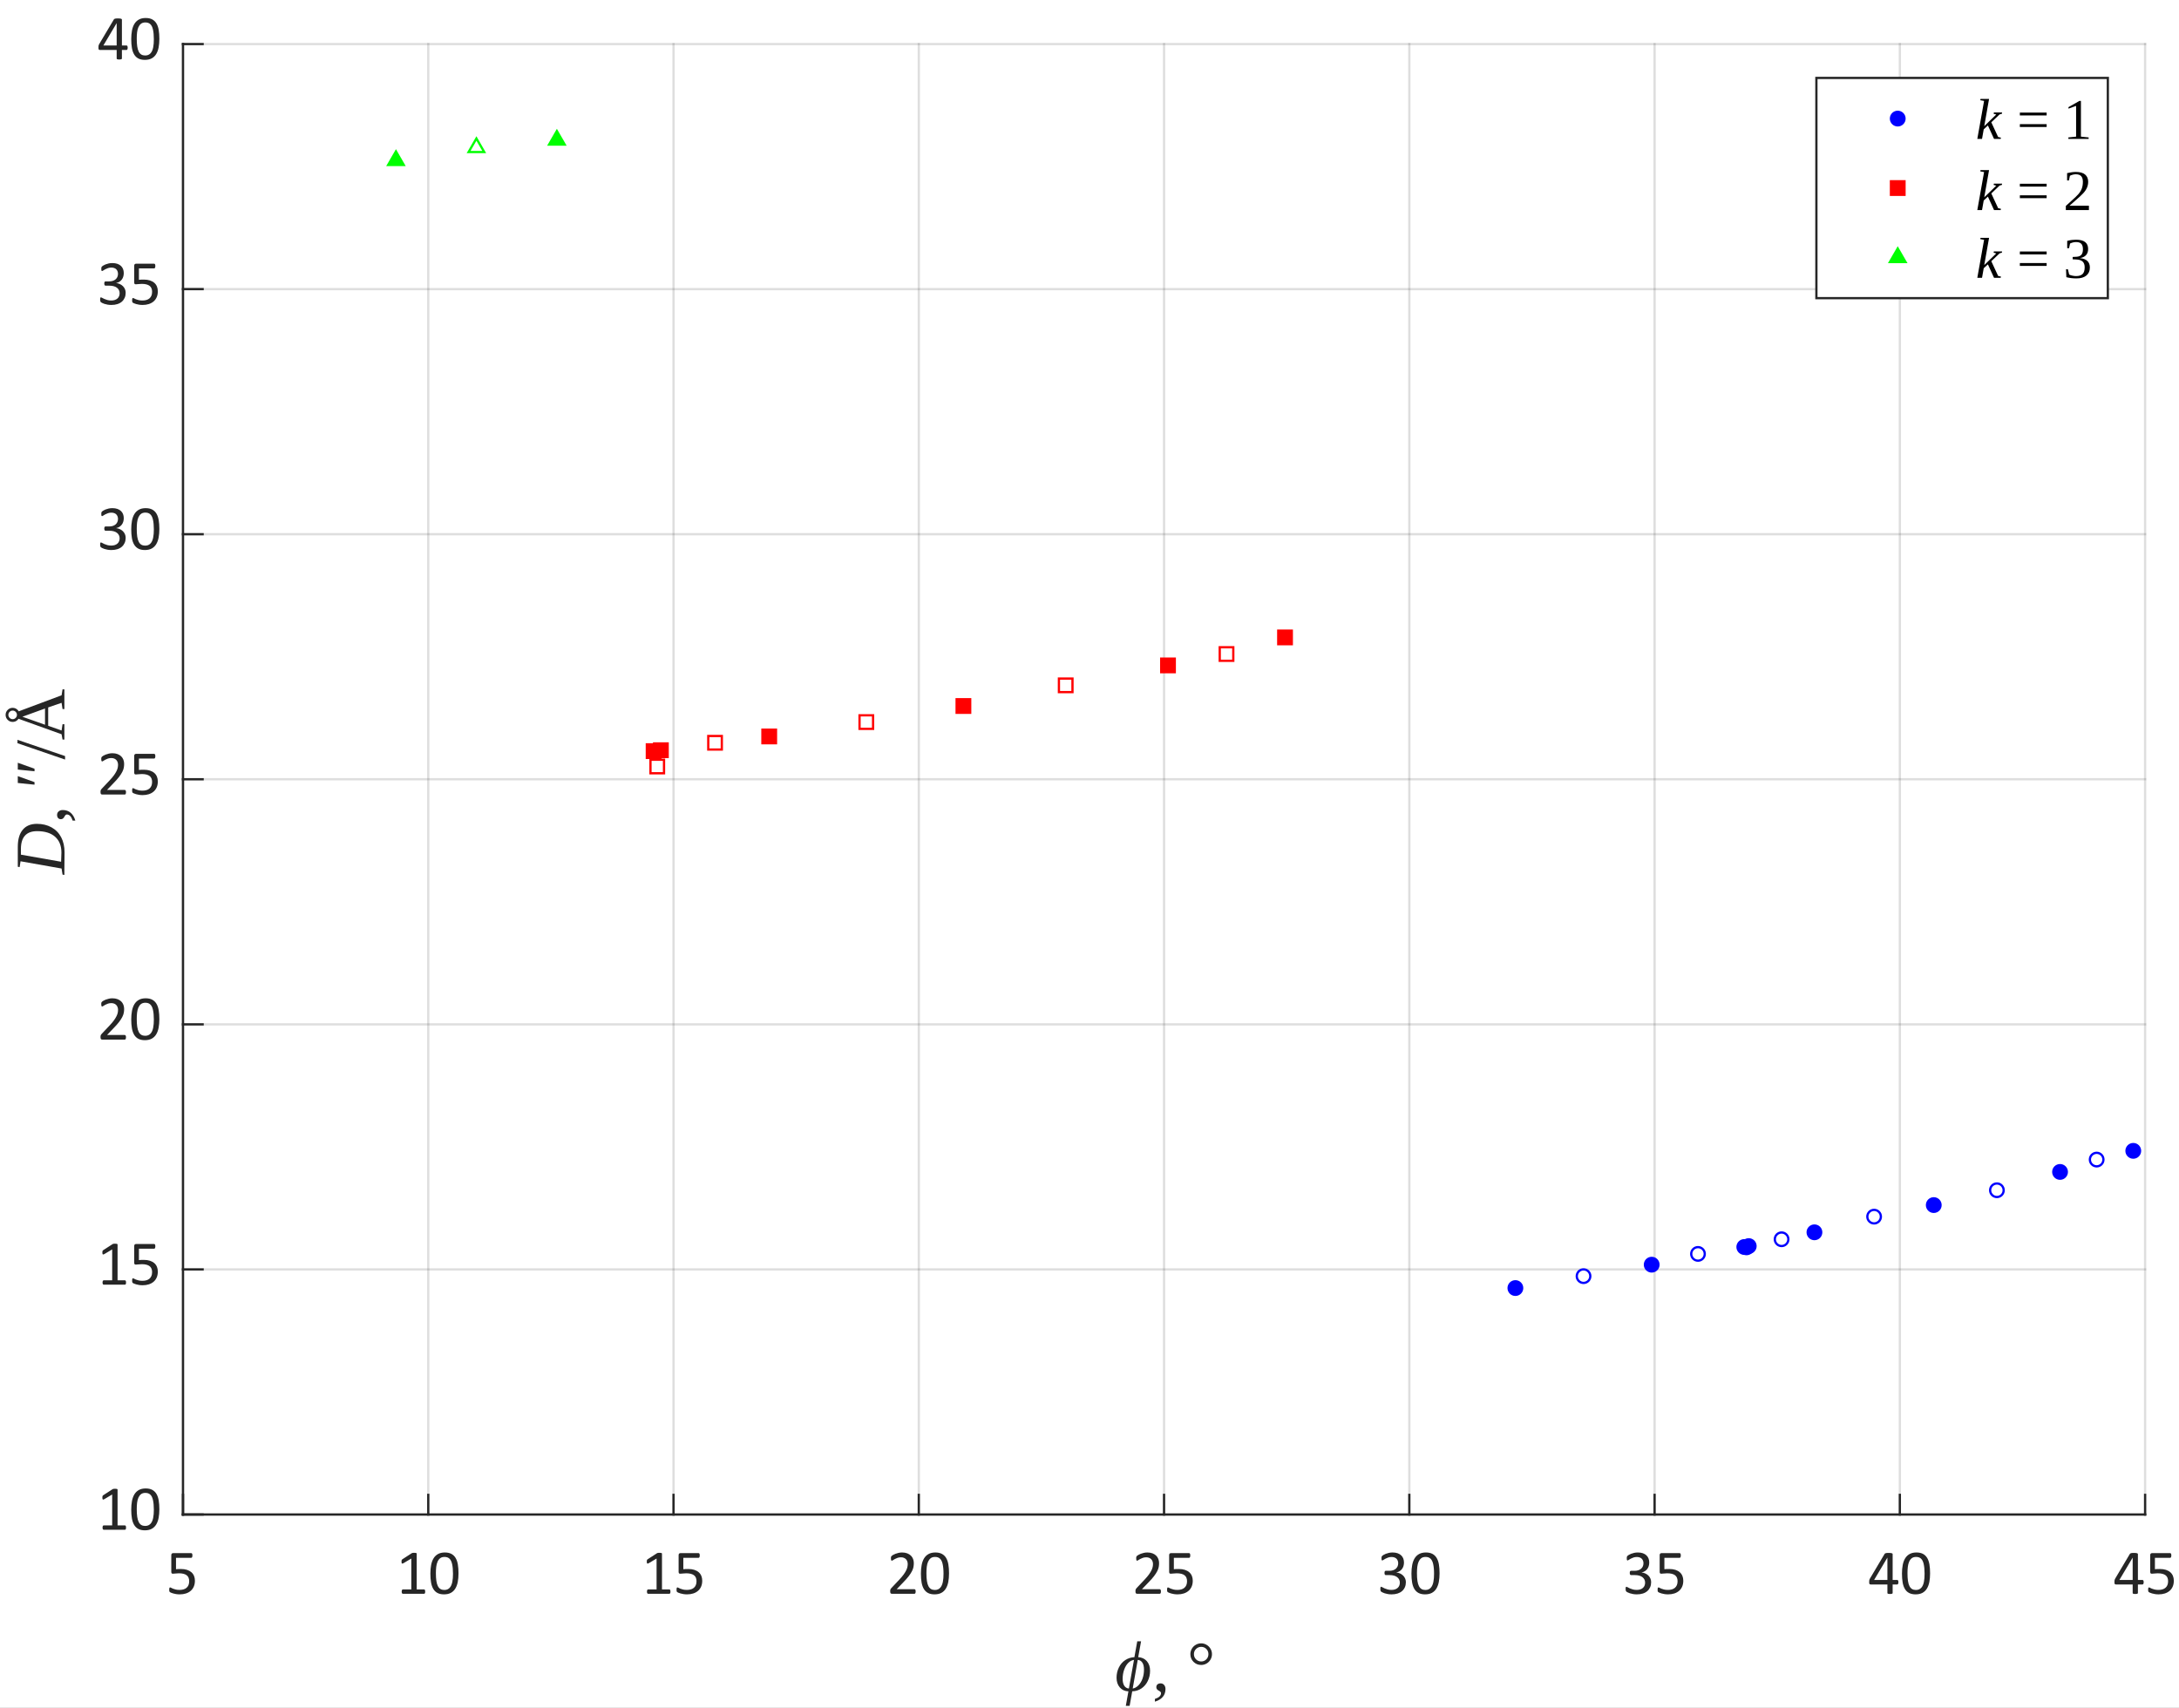 <?xml version="1.0"?>
<!DOCTYPE svg PUBLIC '-//W3C//DTD SVG 1.0//EN'
          'http://www.w3.org/TR/2001/REC-SVG-20010904/DTD/svg10.dtd'>
<svg xmlns:xlink="http://www.w3.org/1999/xlink" style="fill-opacity:1; color-rendering:auto; color-interpolation:auto; text-rendering:auto; stroke:black; stroke-linecap:square; stroke-miterlimit:10; shape-rendering:auto; stroke-opacity:1; fill:black; stroke-dasharray:none; font-weight:normal; stroke-width:1; font-family:'Dialog'; font-style:normal; stroke-linejoin:miter; font-size:12px; stroke-dashoffset:0; image-rendering:auto;" width="643" height="504" xmlns="http://www.w3.org/2000/svg"
><rect width="100%" height="100%" fill="#333333" stroke="none"/><!--Generated by the Batik Graphics2D SVG Generator--><defs id="genericDefs"
  /><g
  ><defs id="defs1"
    ><clipPath clipPathUnits="userSpaceOnUse" id="clipPath1"
      ><path d="M0 0 L643 0 L643 504 L0 504 L0 0 Z"
      /></clipPath
    ></defs
    ><g style="fill:white; stroke:white;"
    ><rect x="0" y="0" width="643" style="clip-path:url(#clipPath1); stroke:none;" height="504"
    /></g
    ><g style="fill:white; text-rendering:optimizeSpeed; color-rendering:optimizeSpeed; image-rendering:optimizeSpeed; shape-rendering:crispEdges; stroke:white; color-interpolation:sRGB;"
    ><rect x="0" width="643" height="504" y="0" style="stroke:none;"
      /><path style="stroke:none;" d="M54 447 L633 447 L633 13 L54 13 Z"
    /></g
    ><g style="stroke-linecap:butt; fill-opacity:0.149; fill:rgb(38,38,38); text-rendering:geometricPrecision; image-rendering:optimizeQuality; color-rendering:optimizeQuality; stroke-linejoin:round; stroke:rgb(38,38,38); color-interpolation:linearRGB; stroke-width:0.667; stroke-opacity:0.149;"
    ><line y2="13" style="fill:none;" x1="54" x2="54" y1="447"
      /><line y2="13" style="fill:none;" x1="126.375" x2="126.375" y1="447"
      /><line y2="13" style="fill:none;" x1="198.75" x2="198.75" y1="447"
      /><line y2="13" style="fill:none;" x1="271.125" x2="271.125" y1="447"
      /><line y2="13" style="fill:none;" x1="343.5" x2="343.5" y1="447"
      /><line y2="13" style="fill:none;" x1="415.875" x2="415.875" y1="447"
      /><line y2="13" style="fill:none;" x1="488.25" x2="488.25" y1="447"
      /><line y2="13" style="fill:none;" x1="560.625" x2="560.625" y1="447"
      /><line y2="13" style="fill:none;" x1="633" x2="633" y1="447"
      /><line y2="447" style="fill:none;" x1="633" x2="54" y1="447"
      /><line y2="374.667" style="fill:none;" x1="633" x2="54" y1="374.667"
      /><line y2="302.333" style="fill:none;" x1="633" x2="54" y1="302.333"
      /><line y2="230" style="fill:none;" x1="633" x2="54" y1="230"
      /><line y2="157.667" style="fill:none;" x1="633" x2="54" y1="157.667"
      /><line y2="85.333" style="fill:none;" x1="633" x2="54" y1="85.333"
      /><line y2="13" style="fill:none;" x1="633" x2="54" y1="13"
      /><line x1="54" x2="633" y1="447" style="stroke-linecap:square; fill-opacity:1; fill:none; stroke-opacity:1;" y2="447"
      /><line x1="54" x2="54" y1="447" style="stroke-linecap:square; fill-opacity:1; fill:none; stroke-opacity:1;" y2="441.21"
      /><line x1="126.375" x2="126.375" y1="447" style="stroke-linecap:square; fill-opacity:1; fill:none; stroke-opacity:1;" y2="441.21"
      /><line x1="198.75" x2="198.75" y1="447" style="stroke-linecap:square; fill-opacity:1; fill:none; stroke-opacity:1;" y2="441.21"
      /><line x1="271.125" x2="271.125" y1="447" style="stroke-linecap:square; fill-opacity:1; fill:none; stroke-opacity:1;" y2="441.21"
      /><line x1="343.5" x2="343.5" y1="447" style="stroke-linecap:square; fill-opacity:1; fill:none; stroke-opacity:1;" y2="441.21"
      /><line x1="415.875" x2="415.875" y1="447" style="stroke-linecap:square; fill-opacity:1; fill:none; stroke-opacity:1;" y2="441.21"
      /><line x1="488.25" x2="488.25" y1="447" style="stroke-linecap:square; fill-opacity:1; fill:none; stroke-opacity:1;" y2="441.21"
      /><line x1="560.625" x2="560.625" y1="447" style="stroke-linecap:square; fill-opacity:1; fill:none; stroke-opacity:1;" y2="441.21"
      /><line x1="633" x2="633" y1="447" style="stroke-linecap:square; fill-opacity:1; fill:none; stroke-opacity:1;" y2="441.21"
    /></g
    ><g transform="translate(54,453.4)" style="font-size:18.667px; fill:rgb(38,38,38); text-rendering:geometricPrecision; image-rendering:optimizeQuality; color-rendering:optimizeQuality; font-family:'Calibri'; stroke:rgb(38,38,38); color-interpolation:linearRGB;"
    ><path style="stroke:none;" d="M3.516 13.141 Q3.516 14.109 3.195 14.859 Q2.875 15.609 2.281 16.125 Q1.688 16.641 0.859 16.906 Q0.031 17.172 -0.969 17.172 Q-1.516 17.172 -2.016 17.094 Q-2.516 17.016 -2.906 16.898 Q-3.297 16.781 -3.547 16.672 Q-3.797 16.562 -3.867 16.5 Q-3.938 16.438 -3.969 16.383 Q-4 16.328 -4.023 16.25 Q-4.047 16.172 -4.055 16.047 Q-4.062 15.922 -4.062 15.75 Q-4.062 15.594 -4.047 15.469 Q-4.031 15.344 -3.992 15.266 Q-3.953 15.188 -3.906 15.148 Q-3.859 15.109 -3.797 15.109 Q-3.703 15.109 -3.508 15.227 Q-3.312 15.344 -2.984 15.484 Q-2.656 15.625 -2.164 15.742 Q-1.672 15.859 -1.016 15.859 Q-0.391 15.859 0.133 15.711 Q0.656 15.562 1.031 15.25 Q1.406 14.938 1.617 14.453 Q1.828 13.969 1.828 13.281 Q1.828 12.719 1.648 12.273 Q1.469 11.828 1.094 11.539 Q0.719 11.25 0.141 11.102 Q-0.438 10.953 -1.234 10.953 Q-1.797 10.953 -2.203 11.016 Q-2.609 11.078 -2.969 11.078 Q-3.234 11.078 -3.344 10.953 Q-3.453 10.828 -3.453 10.484 L-3.453 5.594 Q-3.453 5.297 -3.305 5.148 Q-3.156 5 -2.891 5 L2.422 5 Q2.5 5 2.57 5.039 Q2.641 5.078 2.688 5.164 Q2.734 5.25 2.758 5.375 Q2.781 5.5 2.781 5.688 Q2.781 6.016 2.688 6.203 Q2.594 6.391 2.422 6.391 L-2.062 6.391 L-2.062 9.75 Q-1.734 9.703 -1.398 9.695 Q-1.062 9.688 -0.609 9.688 Q0.422 9.688 1.188 9.938 Q1.953 10.188 2.469 10.633 Q2.984 11.078 3.25 11.719 Q3.516 12.359 3.516 13.141 Z"
    /></g
    ><g transform="translate(126.375,453.4)" style="font-size:18.667px; fill:rgb(38,38,38); text-rendering:geometricPrecision; image-rendering:optimizeQuality; color-rendering:optimizeQuality; font-family:'Calibri'; stroke:rgb(38,38,38); color-interpolation:linearRGB;"
    ><path style="stroke:none;" d="M-0.906 16.375 Q-0.906 16.547 -0.93 16.664 Q-0.953 16.781 -1 16.859 Q-1.047 16.938 -1.109 16.969 Q-1.172 17 -1.234 17 L-7.5 17 Q-7.562 17 -7.625 16.969 Q-7.688 16.938 -7.734 16.859 Q-7.781 16.781 -7.812 16.664 Q-7.844 16.547 -7.844 16.375 Q-7.844 16.203 -7.812 16.078 Q-7.781 15.953 -7.742 15.875 Q-7.703 15.797 -7.641 15.758 Q-7.578 15.719 -7.5 15.719 L-5 15.719 L-5 6.594 L-7.312 7.969 Q-7.5 8.062 -7.602 8.086 Q-7.703 8.109 -7.773 8.047 Q-7.844 7.984 -7.867 7.844 Q-7.891 7.703 -7.891 7.484 Q-7.891 7.328 -7.875 7.219 Q-7.859 7.109 -7.828 7.039 Q-7.797 6.969 -7.75 6.906 Q-7.703 6.844 -7.609 6.797 L-4.859 5.016 Q-4.812 5 -4.758 4.977 Q-4.703 4.953 -4.617 4.938 Q-4.531 4.922 -4.422 4.914 Q-4.312 4.906 -4.141 4.906 Q-3.922 4.906 -3.773 4.93 Q-3.625 4.953 -3.539 4.984 Q-3.453 5.016 -3.43 5.062 Q-3.406 5.109 -3.406 5.172 L-3.406 15.719 L-1.234 15.719 Q-1.156 15.719 -1.094 15.758 Q-1.031 15.797 -0.992 15.875 Q-0.953 15.953 -0.93 16.078 Q-0.906 16.203 -0.906 16.375 ZM8.924 10.969 Q8.924 12.359 8.706 13.5 Q8.487 14.641 7.987 15.461 Q7.487 16.281 6.667 16.727 Q5.846 17.172 4.643 17.172 Q3.518 17.172 2.745 16.773 Q1.971 16.375 1.495 15.586 Q1.018 14.797 0.823 13.656 Q0.627 12.516 0.627 11.031 Q0.627 9.656 0.846 8.508 Q1.065 7.359 1.565 6.539 Q2.065 5.719 2.885 5.266 Q3.706 4.812 4.893 4.812 Q6.034 4.812 6.807 5.219 Q7.581 5.625 8.057 6.406 Q8.534 7.188 8.729 8.336 Q8.924 9.484 8.924 10.969 ZM7.299 11.078 Q7.299 10.188 7.229 9.469 Q7.159 8.75 7.034 8.203 Q6.909 7.656 6.713 7.266 Q6.518 6.875 6.237 6.617 Q5.956 6.359 5.596 6.242 Q5.237 6.125 4.799 6.125 Q4.003 6.125 3.518 6.5 Q3.034 6.875 2.745 7.523 Q2.456 8.172 2.354 9.039 Q2.252 9.906 2.252 10.906 Q2.252 12.266 2.393 13.203 Q2.534 14.141 2.838 14.734 Q3.143 15.328 3.612 15.602 Q4.081 15.875 4.737 15.875 Q5.268 15.875 5.659 15.703 Q6.049 15.531 6.331 15.219 Q6.612 14.906 6.799 14.477 Q6.987 14.047 7.096 13.516 Q7.206 12.984 7.253 12.367 Q7.299 11.75 7.299 11.078 Z"
    /></g
    ><g transform="translate(198.75,453.4)" style="font-size:18.667px; fill:rgb(38,38,38); text-rendering:geometricPrecision; image-rendering:optimizeQuality; color-rendering:optimizeQuality; font-family:'Calibri'; stroke:rgb(38,38,38); color-interpolation:linearRGB;"
    ><path style="stroke:none;" d="M-0.906 16.375 Q-0.906 16.547 -0.93 16.664 Q-0.953 16.781 -1 16.859 Q-1.047 16.938 -1.109 16.969 Q-1.172 17 -1.234 17 L-7.5 17 Q-7.562 17 -7.625 16.969 Q-7.688 16.938 -7.734 16.859 Q-7.781 16.781 -7.812 16.664 Q-7.844 16.547 -7.844 16.375 Q-7.844 16.203 -7.812 16.078 Q-7.781 15.953 -7.742 15.875 Q-7.703 15.797 -7.641 15.758 Q-7.578 15.719 -7.5 15.719 L-5 15.719 L-5 6.594 L-7.312 7.969 Q-7.5 8.062 -7.602 8.086 Q-7.703 8.109 -7.773 8.047 Q-7.844 7.984 -7.867 7.844 Q-7.891 7.703 -7.891 7.484 Q-7.891 7.328 -7.875 7.219 Q-7.859 7.109 -7.828 7.039 Q-7.797 6.969 -7.75 6.906 Q-7.703 6.844 -7.609 6.797 L-4.859 5.016 Q-4.812 5 -4.758 4.977 Q-4.703 4.953 -4.617 4.938 Q-4.531 4.922 -4.422 4.914 Q-4.312 4.906 -4.141 4.906 Q-3.922 4.906 -3.773 4.93 Q-3.625 4.953 -3.539 4.984 Q-3.453 5.016 -3.43 5.062 Q-3.406 5.109 -3.406 5.172 L-3.406 15.719 L-1.234 15.719 Q-1.156 15.719 -1.094 15.758 Q-1.031 15.797 -0.992 15.875 Q-0.953 15.953 -0.93 16.078 Q-0.906 16.203 -0.906 16.375 ZM8.471 13.141 Q8.471 14.109 8.151 14.859 Q7.831 15.609 7.237 16.125 Q6.643 16.641 5.815 16.906 Q4.987 17.172 3.987 17.172 Q3.44 17.172 2.94 17.094 Q2.44 17.016 2.049 16.898 Q1.659 16.781 1.409 16.672 Q1.159 16.562 1.089 16.5 Q1.018 16.438 0.987 16.383 Q0.956 16.328 0.932 16.25 Q0.909 16.172 0.901 16.047 Q0.893 15.922 0.893 15.75 Q0.893 15.594 0.909 15.469 Q0.924 15.344 0.964 15.266 Q1.002 15.188 1.049 15.148 Q1.096 15.109 1.159 15.109 Q1.252 15.109 1.448 15.227 Q1.643 15.344 1.971 15.484 Q2.299 15.625 2.792 15.742 Q3.284 15.859 3.94 15.859 Q4.565 15.859 5.088 15.711 Q5.612 15.562 5.987 15.25 Q6.362 14.938 6.573 14.453 Q6.784 13.969 6.784 13.281 Q6.784 12.719 6.604 12.273 Q6.424 11.828 6.049 11.539 Q5.674 11.25 5.096 11.102 Q4.518 10.953 3.721 10.953 Q3.159 10.953 2.752 11.016 Q2.346 11.078 1.987 11.078 Q1.721 11.078 1.612 10.953 Q1.502 10.828 1.502 10.484 L1.502 5.594 Q1.502 5.297 1.651 5.148 Q1.799 5 2.065 5 L7.378 5 Q7.456 5 7.526 5.039 Q7.596 5.078 7.643 5.164 Q7.69 5.25 7.713 5.375 Q7.737 5.5 7.737 5.688 Q7.737 6.016 7.643 6.203 Q7.549 6.391 7.378 6.391 L2.893 6.391 L2.893 9.75 Q3.221 9.703 3.557 9.695 Q3.893 9.688 4.346 9.688 Q5.378 9.688 6.143 9.938 Q6.909 10.188 7.424 10.633 Q7.94 11.078 8.206 11.719 Q8.471 12.359 8.471 13.141 Z"
    /></g
    ><g transform="translate(271.125,453.4)" style="font-size:18.667px; fill:rgb(38,38,38); text-rendering:geometricPrecision; image-rendering:optimizeQuality; color-rendering:optimizeQuality; font-family:'Calibri'; stroke:rgb(38,38,38); color-interpolation:linearRGB;"
    ><path style="stroke:none;" d="M-0.922 16.312 Q-0.922 16.484 -0.945 16.609 Q-0.969 16.734 -1.016 16.828 Q-1.062 16.922 -1.133 16.961 Q-1.203 17 -1.281 17 L-7.906 17 Q-8.047 17 -8.141 16.969 Q-8.234 16.938 -8.305 16.859 Q-8.375 16.781 -8.406 16.648 Q-8.438 16.516 -8.438 16.297 Q-8.438 16.125 -8.43 15.984 Q-8.422 15.844 -8.375 15.734 Q-8.328 15.625 -8.258 15.516 Q-8.188 15.406 -8.078 15.297 L-5.75 12.828 Q-4.938 11.969 -4.453 11.289 Q-3.969 10.609 -3.703 10.055 Q-3.438 9.5 -3.352 9.047 Q-3.266 8.594 -3.266 8.203 Q-3.266 7.797 -3.398 7.438 Q-3.531 7.078 -3.773 6.812 Q-4.016 6.547 -4.391 6.391 Q-4.766 6.234 -5.234 6.234 Q-5.812 6.234 -6.258 6.391 Q-6.703 6.547 -7.047 6.734 Q-7.391 6.922 -7.617 7.078 Q-7.844 7.234 -7.953 7.234 Q-8.016 7.234 -8.07 7.195 Q-8.125 7.156 -8.156 7.07 Q-8.188 6.984 -8.203 6.852 Q-8.219 6.719 -8.219 6.516 Q-8.219 6.375 -8.211 6.273 Q-8.203 6.172 -8.18 6.102 Q-8.156 6.031 -8.117 5.961 Q-8.078 5.891 -7.969 5.797 Q-7.859 5.703 -7.586 5.531 Q-7.312 5.359 -6.898 5.203 Q-6.484 5.047 -5.984 4.93 Q-5.484 4.812 -4.938 4.812 Q-4.078 4.812 -3.422 5.062 Q-2.766 5.312 -2.336 5.734 Q-1.906 6.156 -1.688 6.727 Q-1.469 7.297 -1.469 7.938 Q-1.469 8.516 -1.57 9.086 Q-1.672 9.656 -2.008 10.32 Q-2.344 10.984 -2.961 11.797 Q-3.578 12.609 -4.609 13.656 L-6.516 15.641 L-1.297 15.641 Q-1.219 15.641 -1.148 15.688 Q-1.078 15.734 -1.023 15.812 Q-0.969 15.891 -0.945 16.016 Q-0.922 16.141 -0.922 16.312 ZM8.924 10.969 Q8.924 12.359 8.706 13.5 Q8.487 14.641 7.987 15.461 Q7.487 16.281 6.667 16.727 Q5.846 17.172 4.643 17.172 Q3.518 17.172 2.745 16.773 Q1.971 16.375 1.495 15.586 Q1.018 14.797 0.823 13.656 Q0.627 12.516 0.627 11.031 Q0.627 9.656 0.846 8.508 Q1.065 7.359 1.565 6.539 Q2.065 5.719 2.885 5.266 Q3.706 4.812 4.893 4.812 Q6.034 4.812 6.807 5.219 Q7.581 5.625 8.057 6.406 Q8.534 7.188 8.729 8.336 Q8.924 9.484 8.924 10.969 ZM7.299 11.078 Q7.299 10.188 7.229 9.469 Q7.159 8.75 7.034 8.203 Q6.909 7.656 6.713 7.266 Q6.518 6.875 6.237 6.617 Q5.956 6.359 5.596 6.242 Q5.237 6.125 4.799 6.125 Q4.003 6.125 3.518 6.5 Q3.034 6.875 2.745 7.523 Q2.456 8.172 2.354 9.039 Q2.252 9.906 2.252 10.906 Q2.252 12.266 2.393 13.203 Q2.534 14.141 2.838 14.734 Q3.143 15.328 3.612 15.602 Q4.081 15.875 4.737 15.875 Q5.268 15.875 5.659 15.703 Q6.049 15.531 6.331 15.219 Q6.612 14.906 6.799 14.477 Q6.987 14.047 7.096 13.516 Q7.206 12.984 7.253 12.367 Q7.299 11.75 7.299 11.078 Z"
    /></g
    ><g transform="translate(343.5,453.4)" style="font-size:18.667px; fill:rgb(38,38,38); text-rendering:geometricPrecision; image-rendering:optimizeQuality; color-rendering:optimizeQuality; font-family:'Calibri'; stroke:rgb(38,38,38); color-interpolation:linearRGB;"
    ><path style="stroke:none;" d="M-0.922 16.312 Q-0.922 16.484 -0.945 16.609 Q-0.969 16.734 -1.016 16.828 Q-1.062 16.922 -1.133 16.961 Q-1.203 17 -1.281 17 L-7.906 17 Q-8.047 17 -8.141 16.969 Q-8.234 16.938 -8.305 16.859 Q-8.375 16.781 -8.406 16.648 Q-8.438 16.516 -8.438 16.297 Q-8.438 16.125 -8.43 15.984 Q-8.422 15.844 -8.375 15.734 Q-8.328 15.625 -8.258 15.516 Q-8.188 15.406 -8.078 15.297 L-5.75 12.828 Q-4.938 11.969 -4.453 11.289 Q-3.969 10.609 -3.703 10.055 Q-3.438 9.5 -3.352 9.047 Q-3.266 8.594 -3.266 8.203 Q-3.266 7.797 -3.398 7.438 Q-3.531 7.078 -3.773 6.812 Q-4.016 6.547 -4.391 6.391 Q-4.766 6.234 -5.234 6.234 Q-5.812 6.234 -6.258 6.391 Q-6.703 6.547 -7.047 6.734 Q-7.391 6.922 -7.617 7.078 Q-7.844 7.234 -7.953 7.234 Q-8.016 7.234 -8.07 7.195 Q-8.125 7.156 -8.156 7.07 Q-8.188 6.984 -8.203 6.852 Q-8.219 6.719 -8.219 6.516 Q-8.219 6.375 -8.211 6.273 Q-8.203 6.172 -8.18 6.102 Q-8.156 6.031 -8.117 5.961 Q-8.078 5.891 -7.969 5.797 Q-7.859 5.703 -7.586 5.531 Q-7.312 5.359 -6.898 5.203 Q-6.484 5.047 -5.984 4.93 Q-5.484 4.812 -4.938 4.812 Q-4.078 4.812 -3.422 5.062 Q-2.766 5.312 -2.336 5.734 Q-1.906 6.156 -1.688 6.727 Q-1.469 7.297 -1.469 7.938 Q-1.469 8.516 -1.57 9.086 Q-1.672 9.656 -2.008 10.32 Q-2.344 10.984 -2.961 11.797 Q-3.578 12.609 -4.609 13.656 L-6.516 15.641 L-1.297 15.641 Q-1.219 15.641 -1.148 15.688 Q-1.078 15.734 -1.023 15.812 Q-0.969 15.891 -0.945 16.016 Q-0.922 16.141 -0.922 16.312 ZM8.471 13.141 Q8.471 14.109 8.151 14.859 Q7.831 15.609 7.237 16.125 Q6.643 16.641 5.815 16.906 Q4.987 17.172 3.987 17.172 Q3.44 17.172 2.94 17.094 Q2.44 17.016 2.049 16.898 Q1.659 16.781 1.409 16.672 Q1.159 16.562 1.089 16.5 Q1.018 16.438 0.987 16.383 Q0.956 16.328 0.932 16.25 Q0.909 16.172 0.901 16.047 Q0.893 15.922 0.893 15.75 Q0.893 15.594 0.909 15.469 Q0.924 15.344 0.964 15.266 Q1.002 15.188 1.049 15.148 Q1.096 15.109 1.159 15.109 Q1.252 15.109 1.448 15.227 Q1.643 15.344 1.971 15.484 Q2.299 15.625 2.792 15.742 Q3.284 15.859 3.94 15.859 Q4.565 15.859 5.088 15.711 Q5.612 15.562 5.987 15.25 Q6.362 14.938 6.573 14.453 Q6.784 13.969 6.784 13.281 Q6.784 12.719 6.604 12.273 Q6.424 11.828 6.049 11.539 Q5.674 11.25 5.096 11.102 Q4.518 10.953 3.721 10.953 Q3.159 10.953 2.752 11.016 Q2.346 11.078 1.987 11.078 Q1.721 11.078 1.612 10.953 Q1.502 10.828 1.502 10.484 L1.502 5.594 Q1.502 5.297 1.651 5.148 Q1.799 5 2.065 5 L7.378 5 Q7.456 5 7.526 5.039 Q7.596 5.078 7.643 5.164 Q7.69 5.25 7.713 5.375 Q7.737 5.5 7.737 5.688 Q7.737 6.016 7.643 6.203 Q7.549 6.391 7.378 6.391 L2.893 6.391 L2.893 9.75 Q3.221 9.703 3.557 9.695 Q3.893 9.688 4.346 9.688 Q5.378 9.688 6.143 9.938 Q6.909 10.188 7.424 10.633 Q7.94 11.078 8.206 11.719 Q8.471 12.359 8.471 13.141 Z"
    /></g
    ><g transform="translate(415.875,453.4)" style="font-size:18.667px; fill:rgb(38,38,38); text-rendering:geometricPrecision; image-rendering:optimizeQuality; color-rendering:optimizeQuality; font-family:'Calibri'; stroke:rgb(38,38,38); color-interpolation:linearRGB;"
    ><path style="stroke:none;" d="M-1.016 13.562 Q-1.016 14.391 -1.305 15.055 Q-1.594 15.719 -2.133 16.195 Q-2.672 16.672 -3.461 16.922 Q-4.25 17.172 -5.234 17.172 Q-5.844 17.172 -6.367 17.078 Q-6.891 16.984 -7.297 16.852 Q-7.703 16.719 -7.977 16.57 Q-8.25 16.422 -8.32 16.359 Q-8.391 16.297 -8.422 16.234 Q-8.453 16.172 -8.484 16.078 Q-8.516 15.984 -8.531 15.844 Q-8.547 15.703 -8.547 15.516 Q-8.547 15.188 -8.484 15.055 Q-8.422 14.922 -8.297 14.922 Q-8.203 14.922 -7.961 15.07 Q-7.719 15.219 -7.336 15.391 Q-6.953 15.562 -6.438 15.711 Q-5.922 15.859 -5.281 15.859 Q-4.672 15.859 -4.211 15.703 Q-3.75 15.547 -3.43 15.258 Q-3.109 14.969 -2.953 14.57 Q-2.797 14.172 -2.797 13.719 Q-2.797 13.203 -3 12.797 Q-3.203 12.391 -3.586 12.094 Q-3.969 11.797 -4.531 11.641 Q-5.094 11.484 -5.812 11.484 L-6.953 11.484 Q-7.016 11.484 -7.086 11.453 Q-7.156 11.422 -7.211 11.344 Q-7.266 11.266 -7.297 11.148 Q-7.328 11.031 -7.328 10.828 Q-7.328 10.656 -7.297 10.539 Q-7.266 10.422 -7.219 10.352 Q-7.172 10.281 -7.109 10.25 Q-7.047 10.219 -6.953 10.219 L-5.906 10.219 Q-5.297 10.219 -4.812 10.062 Q-4.328 9.906 -3.984 9.609 Q-3.641 9.312 -3.461 8.898 Q-3.281 8.484 -3.281 7.969 Q-3.281 7.609 -3.406 7.266 Q-3.531 6.922 -3.766 6.672 Q-4 6.422 -4.383 6.281 Q-4.766 6.141 -5.25 6.141 Q-5.781 6.141 -6.234 6.297 Q-6.688 6.453 -7.039 6.641 Q-7.391 6.828 -7.625 6.992 Q-7.859 7.156 -7.953 7.156 Q-8.016 7.156 -8.07 7.133 Q-8.125 7.109 -8.156 7.039 Q-8.188 6.969 -8.195 6.844 Q-8.203 6.719 -8.203 6.516 Q-8.203 6.375 -8.195 6.266 Q-8.188 6.156 -8.164 6.078 Q-8.141 6 -8.102 5.938 Q-8.062 5.875 -7.977 5.789 Q-7.891 5.703 -7.617 5.531 Q-7.344 5.359 -6.953 5.203 Q-6.562 5.047 -6.047 4.93 Q-5.531 4.812 -4.938 4.812 Q-4.094 4.812 -3.469 5.031 Q-2.844 5.25 -2.422 5.641 Q-2 6.031 -1.789 6.57 Q-1.578 7.109 -1.578 7.766 Q-1.578 8.328 -1.727 8.82 Q-1.875 9.312 -2.164 9.688 Q-2.453 10.062 -2.867 10.328 Q-3.281 10.594 -3.828 10.688 L-3.828 10.703 Q-3.203 10.781 -2.695 11.023 Q-2.188 11.266 -1.812 11.641 Q-1.438 12.016 -1.227 12.508 Q-1.016 13 -1.016 13.562 ZM8.924 10.969 Q8.924 12.359 8.706 13.5 Q8.487 14.641 7.987 15.461 Q7.487 16.281 6.667 16.727 Q5.846 17.172 4.643 17.172 Q3.518 17.172 2.745 16.773 Q1.971 16.375 1.495 15.586 Q1.018 14.797 0.823 13.656 Q0.627 12.516 0.627 11.031 Q0.627 9.656 0.846 8.508 Q1.065 7.359 1.565 6.539 Q2.065 5.719 2.885 5.266 Q3.706 4.812 4.893 4.812 Q6.034 4.812 6.807 5.219 Q7.581 5.625 8.057 6.406 Q8.534 7.188 8.729 8.336 Q8.924 9.484 8.924 10.969 ZM7.299 11.078 Q7.299 10.188 7.229 9.469 Q7.159 8.75 7.034 8.203 Q6.909 7.656 6.713 7.266 Q6.518 6.875 6.237 6.617 Q5.956 6.359 5.596 6.242 Q5.237 6.125 4.799 6.125 Q4.003 6.125 3.518 6.5 Q3.034 6.875 2.745 7.523 Q2.456 8.172 2.354 9.039 Q2.252 9.906 2.252 10.906 Q2.252 12.266 2.393 13.203 Q2.534 14.141 2.838 14.734 Q3.143 15.328 3.612 15.602 Q4.081 15.875 4.737 15.875 Q5.268 15.875 5.659 15.703 Q6.049 15.531 6.331 15.219 Q6.612 14.906 6.799 14.477 Q6.987 14.047 7.096 13.516 Q7.206 12.984 7.253 12.367 Q7.299 11.75 7.299 11.078 Z"
    /></g
    ><g transform="translate(488.25,453.4)" style="font-size:18.667px; fill:rgb(38,38,38); text-rendering:geometricPrecision; image-rendering:optimizeQuality; color-rendering:optimizeQuality; font-family:'Calibri'; stroke:rgb(38,38,38); color-interpolation:linearRGB;"
    ><path style="stroke:none;" d="M-1.016 13.562 Q-1.016 14.391 -1.305 15.055 Q-1.594 15.719 -2.133 16.195 Q-2.672 16.672 -3.461 16.922 Q-4.25 17.172 -5.234 17.172 Q-5.844 17.172 -6.367 17.078 Q-6.891 16.984 -7.297 16.852 Q-7.703 16.719 -7.977 16.57 Q-8.25 16.422 -8.32 16.359 Q-8.391 16.297 -8.422 16.234 Q-8.453 16.172 -8.484 16.078 Q-8.516 15.984 -8.531 15.844 Q-8.547 15.703 -8.547 15.516 Q-8.547 15.188 -8.484 15.055 Q-8.422 14.922 -8.297 14.922 Q-8.203 14.922 -7.961 15.07 Q-7.719 15.219 -7.336 15.391 Q-6.953 15.562 -6.438 15.711 Q-5.922 15.859 -5.281 15.859 Q-4.672 15.859 -4.211 15.703 Q-3.75 15.547 -3.43 15.258 Q-3.109 14.969 -2.953 14.57 Q-2.797 14.172 -2.797 13.719 Q-2.797 13.203 -3 12.797 Q-3.203 12.391 -3.586 12.094 Q-3.969 11.797 -4.531 11.641 Q-5.094 11.484 -5.812 11.484 L-6.953 11.484 Q-7.016 11.484 -7.086 11.453 Q-7.156 11.422 -7.211 11.344 Q-7.266 11.266 -7.297 11.148 Q-7.328 11.031 -7.328 10.828 Q-7.328 10.656 -7.297 10.539 Q-7.266 10.422 -7.219 10.352 Q-7.172 10.281 -7.109 10.25 Q-7.047 10.219 -6.953 10.219 L-5.906 10.219 Q-5.297 10.219 -4.812 10.062 Q-4.328 9.906 -3.984 9.609 Q-3.641 9.312 -3.461 8.898 Q-3.281 8.484 -3.281 7.969 Q-3.281 7.609 -3.406 7.266 Q-3.531 6.922 -3.766 6.672 Q-4 6.422 -4.383 6.281 Q-4.766 6.141 -5.25 6.141 Q-5.781 6.141 -6.234 6.297 Q-6.688 6.453 -7.039 6.641 Q-7.391 6.828 -7.625 6.992 Q-7.859 7.156 -7.953 7.156 Q-8.016 7.156 -8.07 7.133 Q-8.125 7.109 -8.156 7.039 Q-8.188 6.969 -8.195 6.844 Q-8.203 6.719 -8.203 6.516 Q-8.203 6.375 -8.195 6.266 Q-8.188 6.156 -8.164 6.078 Q-8.141 6 -8.102 5.938 Q-8.062 5.875 -7.977 5.789 Q-7.891 5.703 -7.617 5.531 Q-7.344 5.359 -6.953 5.203 Q-6.562 5.047 -6.047 4.93 Q-5.531 4.812 -4.938 4.812 Q-4.094 4.812 -3.469 5.031 Q-2.844 5.25 -2.422 5.641 Q-2 6.031 -1.789 6.57 Q-1.578 7.109 -1.578 7.766 Q-1.578 8.328 -1.727 8.82 Q-1.875 9.312 -2.164 9.688 Q-2.453 10.062 -2.867 10.328 Q-3.281 10.594 -3.828 10.688 L-3.828 10.703 Q-3.203 10.781 -2.695 11.023 Q-2.188 11.266 -1.812 11.641 Q-1.438 12.016 -1.227 12.508 Q-1.016 13 -1.016 13.562 ZM8.471 13.141 Q8.471 14.109 8.151 14.859 Q7.831 15.609 7.237 16.125 Q6.643 16.641 5.815 16.906 Q4.987 17.172 3.987 17.172 Q3.44 17.172 2.94 17.094 Q2.44 17.016 2.049 16.898 Q1.659 16.781 1.409 16.672 Q1.159 16.562 1.089 16.5 Q1.018 16.438 0.987 16.383 Q0.956 16.328 0.932 16.25 Q0.909 16.172 0.901 16.047 Q0.893 15.922 0.893 15.75 Q0.893 15.594 0.909 15.469 Q0.924 15.344 0.964 15.266 Q1.002 15.188 1.049 15.148 Q1.096 15.109 1.159 15.109 Q1.252 15.109 1.448 15.227 Q1.643 15.344 1.971 15.484 Q2.299 15.625 2.792 15.742 Q3.284 15.859 3.94 15.859 Q4.565 15.859 5.088 15.711 Q5.612 15.562 5.987 15.25 Q6.362 14.938 6.573 14.453 Q6.784 13.969 6.784 13.281 Q6.784 12.719 6.604 12.273 Q6.424 11.828 6.049 11.539 Q5.674 11.25 5.096 11.102 Q4.518 10.953 3.721 10.953 Q3.159 10.953 2.752 11.016 Q2.346 11.078 1.987 11.078 Q1.721 11.078 1.612 10.953 Q1.502 10.828 1.502 10.484 L1.502 5.594 Q1.502 5.297 1.651 5.148 Q1.799 5 2.065 5 L7.378 5 Q7.456 5 7.526 5.039 Q7.596 5.078 7.643 5.164 Q7.69 5.25 7.713 5.375 Q7.737 5.5 7.737 5.688 Q7.737 6.016 7.643 6.203 Q7.549 6.391 7.378 6.391 L2.893 6.391 L2.893 9.75 Q3.221 9.703 3.557 9.695 Q3.893 9.688 4.346 9.688 Q5.378 9.688 6.143 9.938 Q6.909 10.188 7.424 10.633 Q7.94 11.078 8.206 11.719 Q8.471 12.359 8.471 13.141 Z"
    /></g
    ><g transform="translate(560.625,453.4)" style="font-size:18.667px; fill:rgb(38,38,38); text-rendering:geometricPrecision; image-rendering:optimizeQuality; color-rendering:optimizeQuality; font-family:'Calibri'; stroke:rgb(38,38,38); color-interpolation:linearRGB;"
    ><path style="stroke:none;" d="M-0.422 13.578 Q-0.422 13.891 -0.516 14.07 Q-0.609 14.25 -0.766 14.25 L-2.125 14.25 L-2.125 16.766 Q-2.125 16.844 -2.164 16.891 Q-2.203 16.938 -2.297 16.977 Q-2.391 17.016 -2.539 17.039 Q-2.688 17.062 -2.906 17.062 Q-3.141 17.062 -3.289 17.039 Q-3.438 17.016 -3.523 16.977 Q-3.609 16.938 -3.641 16.891 Q-3.672 16.844 -3.672 16.766 L-3.672 14.25 L-8.625 14.25 Q-8.734 14.25 -8.812 14.219 Q-8.891 14.188 -8.953 14.117 Q-9.016 14.047 -9.031 13.906 Q-9.047 13.766 -9.047 13.547 Q-9.047 13.359 -9.039 13.219 Q-9.031 13.078 -9.008 12.969 Q-8.984 12.859 -8.938 12.75 Q-8.891 12.641 -8.828 12.516 L-4.5 5.234 Q-4.453 5.156 -4.367 5.102 Q-4.281 5.047 -4.141 5.008 Q-4 4.969 -3.797 4.953 Q-3.594 4.938 -3.312 4.938 Q-3 4.938 -2.773 4.961 Q-2.547 4.984 -2.406 5.023 Q-2.266 5.062 -2.195 5.125 Q-2.125 5.188 -2.125 5.266 L-2.125 12.922 L-0.766 12.922 Q-0.609 12.922 -0.516 13.086 Q-0.422 13.25 -0.422 13.578 ZM-3.672 6.344 L-3.688 6.344 L-7.594 12.922 L-3.672 12.922 L-3.672 6.344 ZM8.924 10.969 Q8.924 12.359 8.706 13.5 Q8.487 14.641 7.987 15.461 Q7.487 16.281 6.667 16.727 Q5.846 17.172 4.643 17.172 Q3.518 17.172 2.745 16.773 Q1.971 16.375 1.495 15.586 Q1.018 14.797 0.823 13.656 Q0.627 12.516 0.627 11.031 Q0.627 9.656 0.846 8.508 Q1.065 7.359 1.565 6.539 Q2.065 5.719 2.885 5.266 Q3.706 4.812 4.893 4.812 Q6.034 4.812 6.807 5.219 Q7.581 5.625 8.057 6.406 Q8.534 7.188 8.729 8.336 Q8.924 9.484 8.924 10.969 ZM7.299 11.078 Q7.299 10.188 7.229 9.469 Q7.159 8.75 7.034 8.203 Q6.909 7.656 6.713 7.266 Q6.518 6.875 6.237 6.617 Q5.956 6.359 5.596 6.242 Q5.237 6.125 4.799 6.125 Q4.003 6.125 3.518 6.5 Q3.034 6.875 2.745 7.523 Q2.456 8.172 2.354 9.039 Q2.252 9.906 2.252 10.906 Q2.252 12.266 2.393 13.203 Q2.534 14.141 2.838 14.734 Q3.143 15.328 3.612 15.602 Q4.081 15.875 4.737 15.875 Q5.268 15.875 5.659 15.703 Q6.049 15.531 6.331 15.219 Q6.612 14.906 6.799 14.477 Q6.987 14.047 7.096 13.516 Q7.206 12.984 7.253 12.367 Q7.299 11.75 7.299 11.078 Z"
    /></g
    ><g transform="translate(633,453.4)" style="font-size:18.667px; fill:rgb(38,38,38); text-rendering:geometricPrecision; image-rendering:optimizeQuality; color-rendering:optimizeQuality; font-family:'Calibri'; stroke:rgb(38,38,38); color-interpolation:linearRGB;"
    ><path style="stroke:none;" d="M-0.422 13.578 Q-0.422 13.891 -0.516 14.07 Q-0.609 14.25 -0.766 14.25 L-2.125 14.25 L-2.125 16.766 Q-2.125 16.844 -2.164 16.891 Q-2.203 16.938 -2.297 16.977 Q-2.391 17.016 -2.539 17.039 Q-2.688 17.062 -2.906 17.062 Q-3.141 17.062 -3.289 17.039 Q-3.438 17.016 -3.523 16.977 Q-3.609 16.938 -3.641 16.891 Q-3.672 16.844 -3.672 16.766 L-3.672 14.25 L-8.625 14.25 Q-8.734 14.25 -8.812 14.219 Q-8.891 14.188 -8.953 14.117 Q-9.016 14.047 -9.031 13.906 Q-9.047 13.766 -9.047 13.547 Q-9.047 13.359 -9.039 13.219 Q-9.031 13.078 -9.008 12.969 Q-8.984 12.859 -8.938 12.75 Q-8.891 12.641 -8.828 12.516 L-4.5 5.234 Q-4.453 5.156 -4.367 5.102 Q-4.281 5.047 -4.141 5.008 Q-4 4.969 -3.797 4.953 Q-3.594 4.938 -3.312 4.938 Q-3 4.938 -2.773 4.961 Q-2.547 4.984 -2.406 5.023 Q-2.266 5.062 -2.195 5.125 Q-2.125 5.188 -2.125 5.266 L-2.125 12.922 L-0.766 12.922 Q-0.609 12.922 -0.516 13.086 Q-0.422 13.25 -0.422 13.578 ZM-3.672 6.344 L-3.688 6.344 L-7.594 12.922 L-3.672 12.922 L-3.672 6.344 ZM8.471 13.141 Q8.471 14.109 8.151 14.859 Q7.831 15.609 7.237 16.125 Q6.643 16.641 5.815 16.906 Q4.987 17.172 3.987 17.172 Q3.44 17.172 2.94 17.094 Q2.44 17.016 2.049 16.898 Q1.659 16.781 1.409 16.672 Q1.159 16.562 1.089 16.5 Q1.018 16.438 0.987 16.383 Q0.956 16.328 0.932 16.25 Q0.909 16.172 0.901 16.047 Q0.893 15.922 0.893 15.75 Q0.893 15.594 0.909 15.469 Q0.924 15.344 0.964 15.266 Q1.002 15.188 1.049 15.148 Q1.096 15.109 1.159 15.109 Q1.252 15.109 1.448 15.227 Q1.643 15.344 1.971 15.484 Q2.299 15.625 2.792 15.742 Q3.284 15.859 3.94 15.859 Q4.565 15.859 5.088 15.711 Q5.612 15.562 5.987 15.25 Q6.362 14.938 6.573 14.453 Q6.784 13.969 6.784 13.281 Q6.784 12.719 6.604 12.273 Q6.424 11.828 6.049 11.539 Q5.674 11.25 5.096 11.102 Q4.518 10.953 3.721 10.953 Q3.159 10.953 2.752 11.016 Q2.346 11.078 1.987 11.078 Q1.721 11.078 1.612 10.953 Q1.502 10.828 1.502 10.484 L1.502 5.594 Q1.502 5.297 1.651 5.148 Q1.799 5 2.065 5 L7.378 5 Q7.456 5 7.526 5.039 Q7.596 5.078 7.643 5.164 Q7.69 5.25 7.713 5.375 Q7.737 5.5 7.737 5.688 Q7.737 6.016 7.643 6.203 Q7.549 6.391 7.378 6.391 L2.893 6.391 L2.893 9.75 Q3.221 9.703 3.557 9.695 Q3.893 9.688 4.346 9.688 Q5.378 9.688 6.143 9.938 Q6.909 10.188 7.424 10.633 Q7.94 11.078 8.206 11.719 Q8.471 12.359 8.471 13.141 Z"
    /></g
    ><g transform="translate(329,499)" style="font-size:20.533px; fill:rgb(38,38,38); text-rendering:geometricPrecision; image-rendering:optimizeQuality; color-rendering:optimizeQuality; font-family:'Liberation Serif'; font-style:italic; stroke:rgb(38,38,38); color-interpolation:linearRGB;"
    ><path style="stroke:none;" d="M3.219 4.469 L3.984 0.188 Q2.422 0.156 1.453 -0.953 Q0.484 -2.062 0.484 -3.812 Q0.484 -5.438 1.156 -6.828 Q1.828 -8.219 3.047 -9.023 Q4.266 -9.828 5.75 -9.891 L6.594 -14.578 L7.719 -14.578 L6.875 -9.891 Q8.484 -9.797 9.43 -8.703 Q10.375 -7.609 10.375 -5.875 Q10.375 -4.25 9.695 -2.852 Q9.016 -1.453 7.805 -0.648 Q6.594 0.156 5.109 0.188 L4.344 4.469 L3.219 4.469 ZM2.281 -3.484 Q2.281 -2.203 2.758 -1.461 Q3.234 -0.719 4.125 -0.641 L5.625 -9.078 Q4.734 -8.984 3.961 -8.227 Q3.188 -7.469 2.734 -6.211 Q2.281 -4.953 2.281 -3.484 ZM8.578 -6.219 Q8.578 -7.562 8.086 -8.297 Q7.594 -9.031 6.734 -9.078 L5.25 -0.641 Q6.141 -0.781 6.914 -1.547 Q7.688 -2.312 8.133 -3.531 Q8.578 -4.75 8.578 -6.219 Z"
    /></g
    ><g transform="translate(340,499)" style="font-size:20.533px; fill:rgb(38,38,38); text-rendering:geometricPrecision; image-rendering:optimizeQuality; color-rendering:optimizeQuality; font-family:'Liberation Serif'; stroke:rgb(38,38,38); color-interpolation:linearRGB;"
    ><path style="stroke:none;" d="M3.922 -0.5 Q3.922 0.906 3.109 1.852 Q2.297 2.797 0.797 3.234 L0.797 2.438 Q2.609 1.859 2.609 0.719 Q2.609 0.516 2.453 0.352 Q2.297 0.188 1.922 -0.016 Q1.219 -0.375 1.219 -1.031 Q1.219 -1.578 1.57 -1.867 Q1.922 -2.156 2.469 -2.156 Q3.125 -2.156 3.523 -1.688 Q3.922 -1.219 3.922 -0.5 ZM11.266 -10.781 Q11.266 -11.625 11.688 -12.367 Q12.109 -13.109 12.852 -13.539 Q13.594 -13.969 14.453 -13.969 Q15.297 -13.969 16.039 -13.539 Q16.781 -13.109 17.211 -12.375 Q17.641 -11.641 17.641 -10.781 Q17.641 -9.922 17.203 -9.172 Q16.766 -8.422 16.031 -8.008 Q15.297 -7.594 14.453 -7.594 Q13.109 -7.594 12.188 -8.516 Q11.266 -9.438 11.266 -10.781 ZM12.312 -10.781 Q12.312 -9.859 12.945 -9.242 Q13.578 -8.625 14.453 -8.625 Q15.359 -8.625 15.977 -9.25 Q16.594 -9.875 16.594 -10.781 Q16.594 -11.688 15.977 -12.312 Q15.359 -12.938 14.453 -12.938 Q13.578 -12.938 12.945 -12.32 Q12.312 -11.703 12.312 -10.781 Z"
    /></g
    ><g style="fill:rgb(38,38,38); text-rendering:geometricPrecision; image-rendering:optimizeQuality; color-rendering:optimizeQuality; stroke-linejoin:round; stroke:rgb(38,38,38); color-interpolation:linearRGB; stroke-width:0.667;"
    ><line y2="13" style="fill:none;" x1="54" x2="54" y1="447"
      /><line y2="447" style="fill:none;" x1="54" x2="59.79" y1="447"
      /><line y2="374.667" style="fill:none;" x1="54" x2="59.79" y1="374.667"
      /><line y2="302.333" style="fill:none;" x1="54" x2="59.79" y1="302.333"
      /><line y2="230" style="fill:none;" x1="54" x2="59.79" y1="230"
      /><line y2="157.667" style="fill:none;" x1="54" x2="59.79" y1="157.667"
      /><line y2="85.333" style="fill:none;" x1="54" x2="59.79" y1="85.333"
      /><line y2="13" style="fill:none;" x1="54" x2="59.79" y1="13"
    /></g
    ><g transform="translate(47.6,447)" style="font-size:18.667px; fill:rgb(38,38,38); text-rendering:geometricPrecision; image-rendering:optimizeQuality; color-rendering:optimizeQuality; font-family:'Calibri'; stroke:rgb(38,38,38); color-interpolation:linearRGB;"
    ><path style="stroke:none;" d="M-10.406 3.875 Q-10.406 4.047 -10.43 4.164 Q-10.453 4.281 -10.5 4.359 Q-10.547 4.438 -10.609 4.469 Q-10.672 4.5 -10.734 4.5 L-17 4.5 Q-17.062 4.5 -17.125 4.469 Q-17.188 4.438 -17.234 4.359 Q-17.281 4.281 -17.312 4.164 Q-17.344 4.047 -17.344 3.875 Q-17.344 3.703 -17.312 3.578 Q-17.281 3.453 -17.242 3.375 Q-17.203 3.297 -17.141 3.258 Q-17.078 3.219 -17 3.219 L-14.5 3.219 L-14.5 -5.906 L-16.812 -4.531 Q-17 -4.438 -17.102 -4.414 Q-17.203 -4.391 -17.273 -4.453 Q-17.344 -4.516 -17.367 -4.656 Q-17.391 -4.797 -17.391 -5.016 Q-17.391 -5.172 -17.375 -5.281 Q-17.359 -5.391 -17.328 -5.461 Q-17.297 -5.531 -17.25 -5.594 Q-17.203 -5.656 -17.109 -5.703 L-14.359 -7.484 Q-14.312 -7.5 -14.258 -7.523 Q-14.203 -7.547 -14.117 -7.562 Q-14.031 -7.578 -13.922 -7.586 Q-13.812 -7.594 -13.641 -7.594 Q-13.422 -7.594 -13.273 -7.57 Q-13.125 -7.547 -13.039 -7.516 Q-12.953 -7.484 -12.93 -7.438 Q-12.906 -7.391 -12.906 -7.328 L-12.906 3.219 L-10.734 3.219 Q-10.656 3.219 -10.594 3.258 Q-10.531 3.297 -10.492 3.375 Q-10.453 3.453 -10.43 3.578 Q-10.406 3.703 -10.406 3.875 ZM-0.576 -1.531 Q-0.576 -0.141 -0.794 1 Q-1.013 2.141 -1.513 2.961 Q-2.013 3.781 -2.833 4.227 Q-3.654 4.672 -4.857 4.672 Q-5.982 4.672 -6.755 4.273 Q-7.529 3.875 -8.005 3.086 Q-8.482 2.297 -8.677 1.156 Q-8.873 0.016 -8.873 -1.469 Q-8.873 -2.844 -8.654 -3.992 Q-8.435 -5.141 -7.935 -5.961 Q-7.435 -6.781 -6.615 -7.234 Q-5.794 -7.688 -4.607 -7.688 Q-3.466 -7.688 -2.693 -7.281 Q-1.919 -6.875 -1.443 -6.094 Q-0.966 -5.312 -0.771 -4.164 Q-0.576 -3.016 -0.576 -1.531 ZM-2.201 -1.422 Q-2.201 -2.312 -2.271 -3.031 Q-2.341 -3.75 -2.466 -4.297 Q-2.591 -4.844 -2.787 -5.234 Q-2.982 -5.625 -3.263 -5.883 Q-3.544 -6.141 -3.904 -6.258 Q-4.263 -6.375 -4.701 -6.375 Q-5.497 -6.375 -5.982 -6 Q-6.466 -5.625 -6.755 -4.977 Q-7.044 -4.328 -7.146 -3.461 Q-7.247 -2.594 -7.247 -1.594 Q-7.247 -0.234 -7.107 0.703 Q-6.966 1.641 -6.662 2.234 Q-6.357 2.828 -5.888 3.102 Q-5.419 3.375 -4.763 3.375 Q-4.232 3.375 -3.841 3.203 Q-3.451 3.031 -3.169 2.719 Q-2.888 2.406 -2.701 1.977 Q-2.513 1.547 -2.404 1.016 Q-2.294 0.484 -2.248 -0.133 Q-2.201 -0.75 -2.201 -1.422 Z"
    /></g
    ><g transform="translate(47.6,374.667)" style="font-size:18.667px; fill:rgb(38,38,38); text-rendering:geometricPrecision; image-rendering:optimizeQuality; color-rendering:optimizeQuality; font-family:'Calibri'; stroke:rgb(38,38,38); color-interpolation:linearRGB;"
    ><path style="stroke:none;" d="M-10.406 3.875 Q-10.406 4.047 -10.43 4.164 Q-10.453 4.281 -10.5 4.359 Q-10.547 4.438 -10.609 4.469 Q-10.672 4.5 -10.734 4.5 L-17 4.5 Q-17.062 4.5 -17.125 4.469 Q-17.188 4.438 -17.234 4.359 Q-17.281 4.281 -17.312 4.164 Q-17.344 4.047 -17.344 3.875 Q-17.344 3.703 -17.312 3.578 Q-17.281 3.453 -17.242 3.375 Q-17.203 3.297 -17.141 3.258 Q-17.078 3.219 -17 3.219 L-14.5 3.219 L-14.5 -5.906 L-16.812 -4.531 Q-17 -4.438 -17.102 -4.414 Q-17.203 -4.391 -17.273 -4.453 Q-17.344 -4.516 -17.367 -4.656 Q-17.391 -4.797 -17.391 -5.016 Q-17.391 -5.172 -17.375 -5.281 Q-17.359 -5.391 -17.328 -5.461 Q-17.297 -5.531 -17.25 -5.594 Q-17.203 -5.656 -17.109 -5.703 L-14.359 -7.484 Q-14.312 -7.5 -14.258 -7.523 Q-14.203 -7.547 -14.117 -7.562 Q-14.031 -7.578 -13.922 -7.586 Q-13.812 -7.594 -13.641 -7.594 Q-13.422 -7.594 -13.273 -7.57 Q-13.125 -7.547 -13.039 -7.516 Q-12.953 -7.484 -12.93 -7.438 Q-12.906 -7.391 -12.906 -7.328 L-12.906 3.219 L-10.734 3.219 Q-10.656 3.219 -10.594 3.258 Q-10.531 3.297 -10.492 3.375 Q-10.453 3.453 -10.43 3.578 Q-10.406 3.703 -10.406 3.875 ZM-1.029 0.641 Q-1.029 1.609 -1.349 2.359 Q-1.669 3.109 -2.263 3.625 Q-2.857 4.141 -3.685 4.406 Q-4.513 4.672 -5.513 4.672 Q-6.06 4.672 -6.56 4.594 Q-7.06 4.516 -7.451 4.398 Q-7.841 4.281 -8.091 4.172 Q-8.341 4.062 -8.412 4 Q-8.482 3.938 -8.513 3.883 Q-8.544 3.828 -8.568 3.75 Q-8.591 3.672 -8.599 3.547 Q-8.607 3.422 -8.607 3.25 Q-8.607 3.094 -8.591 2.969 Q-8.576 2.844 -8.537 2.766 Q-8.498 2.688 -8.451 2.648 Q-8.404 2.609 -8.341 2.609 Q-8.248 2.609 -8.052 2.727 Q-7.857 2.844 -7.529 2.984 Q-7.201 3.125 -6.708 3.242 Q-6.216 3.359 -5.56 3.359 Q-4.935 3.359 -4.412 3.211 Q-3.888 3.062 -3.513 2.75 Q-3.138 2.438 -2.927 1.953 Q-2.716 1.469 -2.716 0.781 Q-2.716 0.219 -2.896 -0.227 Q-3.076 -0.672 -3.451 -0.961 Q-3.826 -1.25 -4.404 -1.398 Q-4.982 -1.547 -5.779 -1.547 Q-6.341 -1.547 -6.747 -1.484 Q-7.154 -1.422 -7.513 -1.422 Q-7.779 -1.422 -7.888 -1.547 Q-7.997 -1.672 -7.997 -2.016 L-7.997 -6.906 Q-7.997 -7.203 -7.849 -7.352 Q-7.701 -7.5 -7.435 -7.5 L-2.123 -7.5 Q-2.044 -7.5 -1.974 -7.461 Q-1.904 -7.422 -1.857 -7.336 Q-1.81 -7.25 -1.786 -7.125 Q-1.763 -7 -1.763 -6.812 Q-1.763 -6.484 -1.857 -6.297 Q-1.951 -6.109 -2.123 -6.109 L-6.607 -6.109 L-6.607 -2.75 Q-6.279 -2.797 -5.943 -2.805 Q-5.607 -2.812 -5.154 -2.812 Q-4.122 -2.812 -3.357 -2.562 Q-2.591 -2.312 -2.076 -1.867 Q-1.56 -1.422 -1.294 -0.781 Q-1.029 -0.141 -1.029 0.641 Z"
    /></g
    ><g transform="translate(47.6,302.333)" style="font-size:18.667px; fill:rgb(38,38,38); text-rendering:geometricPrecision; image-rendering:optimizeQuality; color-rendering:optimizeQuality; font-family:'Calibri'; stroke:rgb(38,38,38); color-interpolation:linearRGB;"
    ><path style="stroke:none;" d="M-10.422 3.812 Q-10.422 3.984 -10.445 4.109 Q-10.469 4.234 -10.516 4.328 Q-10.562 4.422 -10.633 4.461 Q-10.703 4.5 -10.781 4.5 L-17.406 4.5 Q-17.547 4.5 -17.641 4.469 Q-17.734 4.438 -17.805 4.359 Q-17.875 4.281 -17.906 4.148 Q-17.938 4.016 -17.938 3.797 Q-17.938 3.625 -17.93 3.484 Q-17.922 3.344 -17.875 3.234 Q-17.828 3.125 -17.758 3.016 Q-17.688 2.906 -17.578 2.797 L-15.25 0.328 Q-14.438 -0.531 -13.953 -1.211 Q-13.469 -1.891 -13.203 -2.445 Q-12.938 -3 -12.852 -3.453 Q-12.766 -3.906 -12.766 -4.297 Q-12.766 -4.703 -12.898 -5.062 Q-13.031 -5.422 -13.273 -5.688 Q-13.516 -5.953 -13.891 -6.109 Q-14.266 -6.266 -14.734 -6.266 Q-15.312 -6.266 -15.758 -6.109 Q-16.203 -5.953 -16.547 -5.766 Q-16.891 -5.578 -17.117 -5.422 Q-17.344 -5.266 -17.453 -5.266 Q-17.516 -5.266 -17.57 -5.305 Q-17.625 -5.344 -17.656 -5.43 Q-17.688 -5.516 -17.703 -5.648 Q-17.719 -5.781 -17.719 -5.984 Q-17.719 -6.125 -17.711 -6.227 Q-17.703 -6.328 -17.68 -6.398 Q-17.656 -6.469 -17.617 -6.539 Q-17.578 -6.609 -17.469 -6.703 Q-17.359 -6.797 -17.086 -6.969 Q-16.812 -7.141 -16.398 -7.297 Q-15.984 -7.453 -15.484 -7.57 Q-14.984 -7.688 -14.438 -7.688 Q-13.578 -7.688 -12.922 -7.438 Q-12.266 -7.188 -11.836 -6.766 Q-11.406 -6.344 -11.188 -5.773 Q-10.969 -5.203 -10.969 -4.562 Q-10.969 -3.984 -11.07 -3.414 Q-11.172 -2.844 -11.508 -2.18 Q-11.844 -1.516 -12.461 -0.703 Q-13.078 0.109 -14.109 1.156 L-16.016 3.141 L-10.797 3.141 Q-10.719 3.141 -10.648 3.188 Q-10.578 3.234 -10.523 3.312 Q-10.469 3.391 -10.445 3.516 Q-10.422 3.641 -10.422 3.812 ZM-0.576 -1.531 Q-0.576 -0.141 -0.794 1 Q-1.013 2.141 -1.513 2.961 Q-2.013 3.781 -2.833 4.227 Q-3.654 4.672 -4.857 4.672 Q-5.982 4.672 -6.755 4.273 Q-7.529 3.875 -8.005 3.086 Q-8.482 2.297 -8.677 1.156 Q-8.873 0.016 -8.873 -1.469 Q-8.873 -2.844 -8.654 -3.992 Q-8.435 -5.141 -7.935 -5.961 Q-7.435 -6.781 -6.615 -7.234 Q-5.794 -7.688 -4.607 -7.688 Q-3.466 -7.688 -2.693 -7.281 Q-1.919 -6.875 -1.443 -6.094 Q-0.966 -5.312 -0.771 -4.164 Q-0.576 -3.016 -0.576 -1.531 ZM-2.201 -1.422 Q-2.201 -2.312 -2.271 -3.031 Q-2.341 -3.75 -2.466 -4.297 Q-2.591 -4.844 -2.787 -5.234 Q-2.982 -5.625 -3.263 -5.883 Q-3.544 -6.141 -3.904 -6.258 Q-4.263 -6.375 -4.701 -6.375 Q-5.497 -6.375 -5.982 -6 Q-6.466 -5.625 -6.755 -4.977 Q-7.044 -4.328 -7.146 -3.461 Q-7.247 -2.594 -7.247 -1.594 Q-7.247 -0.234 -7.107 0.703 Q-6.966 1.641 -6.662 2.234 Q-6.357 2.828 -5.888 3.102 Q-5.419 3.375 -4.763 3.375 Q-4.232 3.375 -3.841 3.203 Q-3.451 3.031 -3.169 2.719 Q-2.888 2.406 -2.701 1.977 Q-2.513 1.547 -2.404 1.016 Q-2.294 0.484 -2.248 -0.133 Q-2.201 -0.75 -2.201 -1.422 Z"
    /></g
    ><g transform="translate(47.6,230)" style="font-size:18.667px; fill:rgb(38,38,38); text-rendering:geometricPrecision; image-rendering:optimizeQuality; color-rendering:optimizeQuality; font-family:'Calibri'; stroke:rgb(38,38,38); color-interpolation:linearRGB;"
    ><path style="stroke:none;" d="M-10.422 3.812 Q-10.422 3.984 -10.445 4.109 Q-10.469 4.234 -10.516 4.328 Q-10.562 4.422 -10.633 4.461 Q-10.703 4.5 -10.781 4.5 L-17.406 4.5 Q-17.547 4.5 -17.641 4.469 Q-17.734 4.438 -17.805 4.359 Q-17.875 4.281 -17.906 4.148 Q-17.938 4.016 -17.938 3.797 Q-17.938 3.625 -17.93 3.484 Q-17.922 3.344 -17.875 3.234 Q-17.828 3.125 -17.758 3.016 Q-17.688 2.906 -17.578 2.797 L-15.25 0.328 Q-14.438 -0.531 -13.953 -1.211 Q-13.469 -1.891 -13.203 -2.445 Q-12.938 -3 -12.852 -3.453 Q-12.766 -3.906 -12.766 -4.297 Q-12.766 -4.703 -12.898 -5.062 Q-13.031 -5.422 -13.273 -5.688 Q-13.516 -5.953 -13.891 -6.109 Q-14.266 -6.266 -14.734 -6.266 Q-15.312 -6.266 -15.758 -6.109 Q-16.203 -5.953 -16.547 -5.766 Q-16.891 -5.578 -17.117 -5.422 Q-17.344 -5.266 -17.453 -5.266 Q-17.516 -5.266 -17.57 -5.305 Q-17.625 -5.344 -17.656 -5.43 Q-17.688 -5.516 -17.703 -5.648 Q-17.719 -5.781 -17.719 -5.984 Q-17.719 -6.125 -17.711 -6.227 Q-17.703 -6.328 -17.68 -6.398 Q-17.656 -6.469 -17.617 -6.539 Q-17.578 -6.609 -17.469 -6.703 Q-17.359 -6.797 -17.086 -6.969 Q-16.812 -7.141 -16.398 -7.297 Q-15.984 -7.453 -15.484 -7.57 Q-14.984 -7.688 -14.438 -7.688 Q-13.578 -7.688 -12.922 -7.438 Q-12.266 -7.188 -11.836 -6.766 Q-11.406 -6.344 -11.188 -5.773 Q-10.969 -5.203 -10.969 -4.562 Q-10.969 -3.984 -11.07 -3.414 Q-11.172 -2.844 -11.508 -2.18 Q-11.844 -1.516 -12.461 -0.703 Q-13.078 0.109 -14.109 1.156 L-16.016 3.141 L-10.797 3.141 Q-10.719 3.141 -10.648 3.188 Q-10.578 3.234 -10.523 3.312 Q-10.469 3.391 -10.445 3.516 Q-10.422 3.641 -10.422 3.812 ZM-1.029 0.641 Q-1.029 1.609 -1.349 2.359 Q-1.669 3.109 -2.263 3.625 Q-2.857 4.141 -3.685 4.406 Q-4.513 4.672 -5.513 4.672 Q-6.06 4.672 -6.56 4.594 Q-7.06 4.516 -7.451 4.398 Q-7.841 4.281 -8.091 4.172 Q-8.341 4.062 -8.412 4 Q-8.482 3.938 -8.513 3.883 Q-8.544 3.828 -8.568 3.75 Q-8.591 3.672 -8.599 3.547 Q-8.607 3.422 -8.607 3.25 Q-8.607 3.094 -8.591 2.969 Q-8.576 2.844 -8.537 2.766 Q-8.498 2.688 -8.451 2.648 Q-8.404 2.609 -8.341 2.609 Q-8.248 2.609 -8.052 2.727 Q-7.857 2.844 -7.529 2.984 Q-7.201 3.125 -6.708 3.242 Q-6.216 3.359 -5.56 3.359 Q-4.935 3.359 -4.412 3.211 Q-3.888 3.062 -3.513 2.75 Q-3.138 2.438 -2.927 1.953 Q-2.716 1.469 -2.716 0.781 Q-2.716 0.219 -2.896 -0.227 Q-3.076 -0.672 -3.451 -0.961 Q-3.826 -1.25 -4.404 -1.398 Q-4.982 -1.547 -5.779 -1.547 Q-6.341 -1.547 -6.747 -1.484 Q-7.154 -1.422 -7.513 -1.422 Q-7.779 -1.422 -7.888 -1.547 Q-7.997 -1.672 -7.997 -2.016 L-7.997 -6.906 Q-7.997 -7.203 -7.849 -7.352 Q-7.701 -7.5 -7.435 -7.5 L-2.123 -7.5 Q-2.044 -7.5 -1.974 -7.461 Q-1.904 -7.422 -1.857 -7.336 Q-1.81 -7.25 -1.786 -7.125 Q-1.763 -7 -1.763 -6.812 Q-1.763 -6.484 -1.857 -6.297 Q-1.951 -6.109 -2.123 -6.109 L-6.607 -6.109 L-6.607 -2.75 Q-6.279 -2.797 -5.943 -2.805 Q-5.607 -2.812 -5.154 -2.812 Q-4.122 -2.812 -3.357 -2.562 Q-2.591 -2.312 -2.076 -1.867 Q-1.56 -1.422 -1.294 -0.781 Q-1.029 -0.141 -1.029 0.641 Z"
    /></g
    ><g transform="translate(47.6,157.667)" style="font-size:18.667px; fill:rgb(38,38,38); text-rendering:geometricPrecision; image-rendering:optimizeQuality; color-rendering:optimizeQuality; font-family:'Calibri'; stroke:rgb(38,38,38); color-interpolation:linearRGB;"
    ><path style="stroke:none;" d="M-10.516 1.062 Q-10.516 1.891 -10.805 2.555 Q-11.094 3.219 -11.633 3.695 Q-12.172 4.172 -12.961 4.422 Q-13.75 4.672 -14.734 4.672 Q-15.344 4.672 -15.867 4.578 Q-16.391 4.484 -16.797 4.352 Q-17.203 4.219 -17.477 4.07 Q-17.75 3.922 -17.82 3.859 Q-17.891 3.797 -17.922 3.734 Q-17.953 3.672 -17.984 3.578 Q-18.016 3.484 -18.031 3.344 Q-18.047 3.203 -18.047 3.016 Q-18.047 2.688 -17.984 2.555 Q-17.922 2.422 -17.797 2.422 Q-17.703 2.422 -17.461 2.57 Q-17.219 2.719 -16.836 2.891 Q-16.453 3.062 -15.938 3.211 Q-15.422 3.359 -14.781 3.359 Q-14.172 3.359 -13.711 3.203 Q-13.25 3.047 -12.93 2.758 Q-12.609 2.469 -12.453 2.07 Q-12.297 1.672 -12.297 1.219 Q-12.297 0.703 -12.5 0.297 Q-12.703 -0.109 -13.086 -0.406 Q-13.469 -0.703 -14.031 -0.859 Q-14.594 -1.016 -15.312 -1.016 L-16.453 -1.016 Q-16.516 -1.016 -16.586 -1.047 Q-16.656 -1.078 -16.711 -1.156 Q-16.766 -1.234 -16.797 -1.352 Q-16.828 -1.469 -16.828 -1.672 Q-16.828 -1.844 -16.797 -1.961 Q-16.766 -2.078 -16.719 -2.148 Q-16.672 -2.219 -16.609 -2.25 Q-16.547 -2.281 -16.453 -2.281 L-15.406 -2.281 Q-14.797 -2.281 -14.312 -2.438 Q-13.828 -2.594 -13.484 -2.891 Q-13.141 -3.188 -12.961 -3.602 Q-12.781 -4.016 -12.781 -4.531 Q-12.781 -4.891 -12.906 -5.234 Q-13.031 -5.578 -13.266 -5.828 Q-13.5 -6.078 -13.883 -6.219 Q-14.266 -6.359 -14.75 -6.359 Q-15.281 -6.359 -15.734 -6.203 Q-16.188 -6.047 -16.539 -5.859 Q-16.891 -5.672 -17.125 -5.508 Q-17.359 -5.344 -17.453 -5.344 Q-17.516 -5.344 -17.57 -5.367 Q-17.625 -5.391 -17.656 -5.461 Q-17.688 -5.531 -17.695 -5.656 Q-17.703 -5.781 -17.703 -5.984 Q-17.703 -6.125 -17.695 -6.234 Q-17.688 -6.344 -17.664 -6.422 Q-17.641 -6.5 -17.602 -6.562 Q-17.562 -6.625 -17.477 -6.711 Q-17.391 -6.797 -17.117 -6.969 Q-16.844 -7.141 -16.453 -7.297 Q-16.062 -7.453 -15.547 -7.57 Q-15.031 -7.688 -14.438 -7.688 Q-13.594 -7.688 -12.969 -7.469 Q-12.344 -7.25 -11.922 -6.859 Q-11.5 -6.469 -11.289 -5.93 Q-11.078 -5.391 -11.078 -4.734 Q-11.078 -4.172 -11.227 -3.68 Q-11.375 -3.188 -11.664 -2.812 Q-11.953 -2.438 -12.367 -2.172 Q-12.781 -1.906 -13.328 -1.812 L-13.328 -1.797 Q-12.703 -1.719 -12.195 -1.477 Q-11.688 -1.234 -11.312 -0.859 Q-10.938 -0.484 -10.727 0.008 Q-10.516 0.5 -10.516 1.062 ZM-0.576 -1.531 Q-0.576 -0.141 -0.794 1 Q-1.013 2.141 -1.513 2.961 Q-2.013 3.781 -2.833 4.227 Q-3.654 4.672 -4.857 4.672 Q-5.982 4.672 -6.755 4.273 Q-7.529 3.875 -8.005 3.086 Q-8.482 2.297 -8.677 1.156 Q-8.873 0.016 -8.873 -1.469 Q-8.873 -2.844 -8.654 -3.992 Q-8.435 -5.141 -7.935 -5.961 Q-7.435 -6.781 -6.615 -7.234 Q-5.794 -7.688 -4.607 -7.688 Q-3.466 -7.688 -2.693 -7.281 Q-1.919 -6.875 -1.443 -6.094 Q-0.966 -5.312 -0.771 -4.164 Q-0.576 -3.016 -0.576 -1.531 ZM-2.201 -1.422 Q-2.201 -2.312 -2.271 -3.031 Q-2.341 -3.75 -2.466 -4.297 Q-2.591 -4.844 -2.787 -5.234 Q-2.982 -5.625 -3.263 -5.883 Q-3.544 -6.141 -3.904 -6.258 Q-4.263 -6.375 -4.701 -6.375 Q-5.497 -6.375 -5.982 -6 Q-6.466 -5.625 -6.755 -4.977 Q-7.044 -4.328 -7.146 -3.461 Q-7.247 -2.594 -7.247 -1.594 Q-7.247 -0.234 -7.107 0.703 Q-6.966 1.641 -6.662 2.234 Q-6.357 2.828 -5.888 3.102 Q-5.419 3.375 -4.763 3.375 Q-4.232 3.375 -3.841 3.203 Q-3.451 3.031 -3.169 2.719 Q-2.888 2.406 -2.701 1.977 Q-2.513 1.547 -2.404 1.016 Q-2.294 0.484 -2.248 -0.133 Q-2.201 -0.75 -2.201 -1.422 Z"
    /></g
    ><g transform="translate(47.6,85.333)" style="font-size:18.667px; fill:rgb(38,38,38); text-rendering:geometricPrecision; image-rendering:optimizeQuality; color-rendering:optimizeQuality; font-family:'Calibri'; stroke:rgb(38,38,38); color-interpolation:linearRGB;"
    ><path style="stroke:none;" d="M-10.516 1.062 Q-10.516 1.891 -10.805 2.555 Q-11.094 3.219 -11.633 3.695 Q-12.172 4.172 -12.961 4.422 Q-13.75 4.672 -14.734 4.672 Q-15.344 4.672 -15.867 4.578 Q-16.391 4.484 -16.797 4.352 Q-17.203 4.219 -17.477 4.07 Q-17.75 3.922 -17.82 3.859 Q-17.891 3.797 -17.922 3.734 Q-17.953 3.672 -17.984 3.578 Q-18.016 3.484 -18.031 3.344 Q-18.047 3.203 -18.047 3.016 Q-18.047 2.688 -17.984 2.555 Q-17.922 2.422 -17.797 2.422 Q-17.703 2.422 -17.461 2.57 Q-17.219 2.719 -16.836 2.891 Q-16.453 3.062 -15.938 3.211 Q-15.422 3.359 -14.781 3.359 Q-14.172 3.359 -13.711 3.203 Q-13.25 3.047 -12.93 2.758 Q-12.609 2.469 -12.453 2.07 Q-12.297 1.672 -12.297 1.219 Q-12.297 0.703 -12.5 0.297 Q-12.703 -0.109 -13.086 -0.406 Q-13.469 -0.703 -14.031 -0.859 Q-14.594 -1.016 -15.312 -1.016 L-16.453 -1.016 Q-16.516 -1.016 -16.586 -1.047 Q-16.656 -1.078 -16.711 -1.156 Q-16.766 -1.234 -16.797 -1.352 Q-16.828 -1.469 -16.828 -1.672 Q-16.828 -1.844 -16.797 -1.961 Q-16.766 -2.078 -16.719 -2.148 Q-16.672 -2.219 -16.609 -2.25 Q-16.547 -2.281 -16.453 -2.281 L-15.406 -2.281 Q-14.797 -2.281 -14.312 -2.438 Q-13.828 -2.594 -13.484 -2.891 Q-13.141 -3.188 -12.961 -3.602 Q-12.781 -4.016 -12.781 -4.531 Q-12.781 -4.891 -12.906 -5.234 Q-13.031 -5.578 -13.266 -5.828 Q-13.5 -6.078 -13.883 -6.219 Q-14.266 -6.359 -14.75 -6.359 Q-15.281 -6.359 -15.734 -6.203 Q-16.188 -6.047 -16.539 -5.859 Q-16.891 -5.672 -17.125 -5.508 Q-17.359 -5.344 -17.453 -5.344 Q-17.516 -5.344 -17.57 -5.367 Q-17.625 -5.391 -17.656 -5.461 Q-17.688 -5.531 -17.695 -5.656 Q-17.703 -5.781 -17.703 -5.984 Q-17.703 -6.125 -17.695 -6.234 Q-17.688 -6.344 -17.664 -6.422 Q-17.641 -6.5 -17.602 -6.562 Q-17.562 -6.625 -17.477 -6.711 Q-17.391 -6.797 -17.117 -6.969 Q-16.844 -7.141 -16.453 -7.297 Q-16.062 -7.453 -15.547 -7.57 Q-15.031 -7.688 -14.438 -7.688 Q-13.594 -7.688 -12.969 -7.469 Q-12.344 -7.25 -11.922 -6.859 Q-11.5 -6.469 -11.289 -5.93 Q-11.078 -5.391 -11.078 -4.734 Q-11.078 -4.172 -11.227 -3.68 Q-11.375 -3.188 -11.664 -2.812 Q-11.953 -2.438 -12.367 -2.172 Q-12.781 -1.906 -13.328 -1.812 L-13.328 -1.797 Q-12.703 -1.719 -12.195 -1.477 Q-11.688 -1.234 -11.312 -0.859 Q-10.938 -0.484 -10.727 0.008 Q-10.516 0.5 -10.516 1.062 ZM-1.029 0.641 Q-1.029 1.609 -1.349 2.359 Q-1.669 3.109 -2.263 3.625 Q-2.857 4.141 -3.685 4.406 Q-4.513 4.672 -5.513 4.672 Q-6.06 4.672 -6.56 4.594 Q-7.06 4.516 -7.451 4.398 Q-7.841 4.281 -8.091 4.172 Q-8.341 4.062 -8.412 4 Q-8.482 3.938 -8.513 3.883 Q-8.544 3.828 -8.568 3.75 Q-8.591 3.672 -8.599 3.547 Q-8.607 3.422 -8.607 3.25 Q-8.607 3.094 -8.591 2.969 Q-8.576 2.844 -8.537 2.766 Q-8.498 2.688 -8.451 2.648 Q-8.404 2.609 -8.341 2.609 Q-8.248 2.609 -8.052 2.727 Q-7.857 2.844 -7.529 2.984 Q-7.201 3.125 -6.708 3.242 Q-6.216 3.359 -5.56 3.359 Q-4.935 3.359 -4.412 3.211 Q-3.888 3.062 -3.513 2.75 Q-3.138 2.438 -2.927 1.953 Q-2.716 1.469 -2.716 0.781 Q-2.716 0.219 -2.896 -0.227 Q-3.076 -0.672 -3.451 -0.961 Q-3.826 -1.25 -4.404 -1.398 Q-4.982 -1.547 -5.779 -1.547 Q-6.341 -1.547 -6.747 -1.484 Q-7.154 -1.422 -7.513 -1.422 Q-7.779 -1.422 -7.888 -1.547 Q-7.997 -1.672 -7.997 -2.016 L-7.997 -6.906 Q-7.997 -7.203 -7.849 -7.352 Q-7.701 -7.5 -7.435 -7.5 L-2.123 -7.5 Q-2.044 -7.5 -1.974 -7.461 Q-1.904 -7.422 -1.857 -7.336 Q-1.81 -7.25 -1.786 -7.125 Q-1.763 -7 -1.763 -6.812 Q-1.763 -6.484 -1.857 -6.297 Q-1.951 -6.109 -2.123 -6.109 L-6.607 -6.109 L-6.607 -2.75 Q-6.279 -2.797 -5.943 -2.805 Q-5.607 -2.812 -5.154 -2.812 Q-4.122 -2.812 -3.357 -2.562 Q-2.591 -2.312 -2.076 -1.867 Q-1.56 -1.422 -1.294 -0.781 Q-1.029 -0.141 -1.029 0.641 Z"
    /></g
    ><g transform="translate(47.6,13)" style="font-size:18.667px; fill:rgb(38,38,38); text-rendering:geometricPrecision; image-rendering:optimizeQuality; color-rendering:optimizeQuality; font-family:'Calibri'; stroke:rgb(38,38,38); color-interpolation:linearRGB;"
    ><path style="stroke:none;" d="M-9.922 1.078 Q-9.922 1.391 -10.016 1.57 Q-10.109 1.75 -10.266 1.75 L-11.625 1.75 L-11.625 4.266 Q-11.625 4.344 -11.664 4.391 Q-11.703 4.438 -11.797 4.477 Q-11.891 4.516 -12.039 4.539 Q-12.188 4.562 -12.406 4.562 Q-12.641 4.562 -12.789 4.539 Q-12.938 4.516 -13.023 4.477 Q-13.109 4.438 -13.141 4.391 Q-13.172 4.344 -13.172 4.266 L-13.172 1.75 L-18.125 1.75 Q-18.234 1.75 -18.312 1.719 Q-18.391 1.688 -18.453 1.617 Q-18.516 1.547 -18.531 1.406 Q-18.547 1.266 -18.547 1.047 Q-18.547 0.859 -18.539 0.719 Q-18.531 0.578 -18.508 0.469 Q-18.484 0.359 -18.438 0.25 Q-18.391 0.141 -18.328 0.016 L-14 -7.266 Q-13.953 -7.344 -13.867 -7.398 Q-13.781 -7.453 -13.641 -7.492 Q-13.5 -7.531 -13.297 -7.547 Q-13.094 -7.562 -12.812 -7.562 Q-12.5 -7.562 -12.273 -7.539 Q-12.047 -7.516 -11.906 -7.477 Q-11.766 -7.438 -11.695 -7.375 Q-11.625 -7.312 -11.625 -7.234 L-11.625 0.422 L-10.266 0.422 Q-10.109 0.422 -10.016 0.586 Q-9.922 0.75 -9.922 1.078 ZM-13.172 -6.156 L-13.188 -6.156 L-17.094 0.422 L-13.172 0.422 L-13.172 -6.156 ZM-0.576 -1.531 Q-0.576 -0.141 -0.794 1 Q-1.013 2.141 -1.513 2.961 Q-2.013 3.781 -2.833 4.227 Q-3.654 4.672 -4.857 4.672 Q-5.982 4.672 -6.755 4.273 Q-7.529 3.875 -8.005 3.086 Q-8.482 2.297 -8.677 1.156 Q-8.873 0.016 -8.873 -1.469 Q-8.873 -2.844 -8.654 -3.992 Q-8.435 -5.141 -7.935 -5.961 Q-7.435 -6.781 -6.615 -7.234 Q-5.794 -7.688 -4.607 -7.688 Q-3.466 -7.688 -2.693 -7.281 Q-1.919 -6.875 -1.443 -6.094 Q-0.966 -5.312 -0.771 -4.164 Q-0.576 -3.016 -0.576 -1.531 ZM-2.201 -1.422 Q-2.201 -2.312 -2.271 -3.031 Q-2.341 -3.75 -2.466 -4.297 Q-2.591 -4.844 -2.787 -5.234 Q-2.982 -5.625 -3.263 -5.883 Q-3.544 -6.141 -3.904 -6.258 Q-4.263 -6.375 -4.701 -6.375 Q-5.497 -6.375 -5.982 -6 Q-6.466 -5.625 -6.755 -4.977 Q-7.044 -4.328 -7.146 -3.461 Q-7.247 -2.594 -7.247 -1.594 Q-7.247 -0.234 -7.107 0.703 Q-6.966 1.641 -6.662 2.234 Q-6.357 2.828 -5.888 3.102 Q-5.419 3.375 -4.763 3.375 Q-4.232 3.375 -3.841 3.203 Q-3.451 3.031 -3.169 2.719 Q-2.888 2.406 -2.701 1.977 Q-2.513 1.547 -2.404 1.016 Q-2.294 0.484 -2.248 -0.133 Q-2.201 -0.75 -2.201 -1.422 Z"
    /></g
    ><g transform="translate(19,258) rotate(-90)" style="font-size:20.533px; fill:rgb(38,38,38); text-rendering:geometricPrecision; image-rendering:optimizeQuality; color-rendering:optimizeQuality; font-family:'Liberation Serif'; font-style:italic; stroke:rgb(38,38,38); color-interpolation:linearRGB;"
    ><path style="stroke:none;" d="M12.688 -8.047 Q12.688 -12.828 7.406 -12.828 L5.75 -12.828 L3.656 -0.969 Q5.297 -0.875 6.375 -0.875 Q9.375 -0.875 11.031 -2.742 Q12.688 -4.609 12.688 -8.047 ZM8.047 -13.75 Q11.344 -13.75 13.094 -12.297 Q14.844 -10.844 14.844 -8.125 Q14.844 -5.672 13.812 -3.805 Q12.781 -1.938 10.875 -0.945 Q8.969 0.047 6.453 0.047 L1.516 0 L-0.234 0 L-0.141 -0.547 L1.656 -0.828 L3.797 -12.938 L2.078 -13.203 L2.172 -13.75 L8.047 -13.75 Z"
    /></g
    ><g transform="translate(19,243) rotate(-90)" style="font-size:20.533px; fill:rgb(38,38,38); text-rendering:geometricPrecision; image-rendering:optimizeQuality; color-rendering:optimizeQuality; font-family:'Liberation Serif'; stroke:rgb(38,38,38); color-interpolation:linearRGB;"
    ><path style="stroke:none;" d="M3.922 -0.5 Q3.922 0.906 3.109 1.852 Q2.297 2.797 0.797 3.234 L0.797 2.438 Q2.609 1.859 2.609 0.719 Q2.609 0.516 2.453 0.352 Q2.297 0.188 1.922 -0.016 Q1.219 -0.375 1.219 -1.031 Q1.219 -1.578 1.57 -1.867 Q1.922 -2.156 2.469 -2.156 Q3.125 -2.156 3.523 -1.688 Q3.922 -1.219 3.922 -0.5 ZM15.859 -13.75 L17.875 -13.75 L16.109 -8.812 L15.359 -8.812 L15.859 -13.75 ZM11.906 -13.75 L13.922 -13.75 L12.156 -8.812 L11.406 -8.812 L11.906 -13.75 ZM19.848 0.203 L18.817 0.203 L23.645 -13.844 L24.645 -13.844 L19.848 0.203 ZM29.256 -0.547 L29.256 0 L24.724 0 L24.724 -0.547 L26.287 -0.828 L30.974 -13.859 L32.912 -13.859 L37.787 -0.828 L39.537 -0.547 L39.537 0 L33.724 0 L33.724 -0.547 L35.568 -0.828 L34.209 -4.781 L28.787 -4.781 L27.396 -0.828 L29.256 -0.547 ZM31.459 -12.391 L29.099 -5.719 L33.881 -5.719 L31.459 -12.391 ZM34.084 -15.266 Q34.084 -14.406 33.474 -13.797 Q32.865 -13.188 32.006 -13.188 Q31.146 -13.188 30.537 -13.797 Q29.927 -14.406 29.927 -15.266 Q29.927 -16.125 30.537 -16.734 Q31.146 -17.344 32.006 -17.344 Q32.865 -17.344 33.474 -16.734 Q34.084 -16.125 34.084 -15.266 ZM33.271 -15.266 Q33.271 -15.781 32.904 -16.156 Q32.537 -16.531 32.006 -16.531 Q31.49 -16.531 31.115 -16.156 Q30.74 -15.781 30.74 -15.266 Q30.74 -14.734 31.123 -14.367 Q31.506 -14 32.006 -14 Q32.506 -14 32.888 -14.359 Q33.271 -14.719 33.271 -15.266 Z"
    /></g
    ><g transform="translate(629.506,339.67)" style="fill:blue; text-rendering:geometricPrecision; color-rendering:optimizeQuality; image-rendering:optimizeQuality; color-interpolation:linearRGB; stroke:blue;"
    ><circle r="2" style="stroke:none;" cx="0" cy="0"
    /></g
    ><g transform="translate(629.506,339.67)" style="fill:blue; text-rendering:geometricPrecision; image-rendering:optimizeQuality; color-rendering:optimizeQuality; stroke-linejoin:round; stroke:blue; color-interpolation:linearRGB; stroke-width:0.667;"
    ><path style="stroke:none;" d="M0 -1.667 C0.92 -1.667 1.667 -0.92 1.667 0 L1.667 0 C1.667 0.92 0.92 1.667 -0 1.667 C-0.92 1.667 -1.667 0.92 -1.667 -0 C-1.667 -0.92 -0.92 -1.667 0 -1.667 ZM0 -2.333 C-1.289 -2.333 -2.333 -1.289 -2.333 -0 C-2.333 1.289 -1.289 2.333 -0 2.333 C1.289 2.333 2.333 1.289 2.333 0 L2.333 0 C2.333 -1.289 1.289 -2.333 0 -2.333 Z"
    /></g
    ><g transform="translate(607.898,345.891)" style="fill:blue; text-rendering:geometricPrecision; color-rendering:optimizeQuality; image-rendering:optimizeQuality; color-interpolation:linearRGB; stroke:blue;"
    ><circle r="2" style="stroke:none;" cx="0" cy="0"
    /></g
    ><g transform="translate(607.898,345.891)" style="fill:blue; text-rendering:geometricPrecision; image-rendering:optimizeQuality; color-rendering:optimizeQuality; stroke-linejoin:round; stroke:blue; color-interpolation:linearRGB; stroke-width:0.667;"
    ><path style="stroke:none;" d="M0 -1.667 C0.92 -1.667 1.667 -0.92 1.667 0 L1.667 0 C1.667 0.92 0.92 1.667 -0 1.667 C-0.92 1.667 -1.667 0.92 -1.667 -0 C-1.667 -0.92 -0.92 -1.667 0 -1.667 ZM0 -2.333 C-1.289 -2.333 -2.333 -1.289 -2.333 -0 C-2.333 1.289 -1.289 2.333 -0 2.333 C1.289 2.333 2.333 1.289 2.333 0 L2.333 0 C2.333 -1.289 1.289 -2.333 0 -2.333 Z"
    /></g
    ><g transform="translate(570.633,355.676)" style="fill:blue; text-rendering:geometricPrecision; color-rendering:optimizeQuality; image-rendering:optimizeQuality; color-interpolation:linearRGB; stroke:blue;"
    ><circle r="2" style="stroke:none;" cx="0" cy="0"
    /></g
    ><g transform="translate(570.633,355.676)" style="fill:blue; text-rendering:geometricPrecision; image-rendering:optimizeQuality; color-rendering:optimizeQuality; stroke-linejoin:round; stroke:blue; color-interpolation:linearRGB; stroke-width:0.667;"
    ><path style="stroke:none;" d="M0 -1.667 C0.92 -1.667 1.667 -0.92 1.667 0 L1.667 0 C1.667 0.92 0.92 1.667 -0 1.667 C-0.92 1.667 -1.667 0.92 -1.667 -0 C-1.667 -0.92 -0.92 -1.667 0 -1.667 ZM0 -2.333 C-1.289 -2.333 -2.333 -1.289 -2.333 -0 C-2.333 1.289 -1.289 2.333 -0 2.333 C1.289 2.333 2.333 1.289 2.333 0 L2.333 0 C2.333 -1.289 1.289 -2.333 0 -2.333 Z"
    /></g
    ><g transform="translate(535.422,363.714)" style="fill:blue; text-rendering:geometricPrecision; color-rendering:optimizeQuality; image-rendering:optimizeQuality; color-interpolation:linearRGB; stroke:blue;"
    ><circle r="2" style="stroke:none;" cx="0" cy="0"
    /></g
    ><g transform="translate(535.422,363.714)" style="fill:blue; text-rendering:geometricPrecision; image-rendering:optimizeQuality; color-rendering:optimizeQuality; stroke-linejoin:round; stroke:blue; color-interpolation:linearRGB; stroke-width:0.667;"
    ><path style="stroke:none;" d="M0 -1.667 C0.92 -1.667 1.667 -0.92 1.667 0 L1.667 0 C1.667 0.92 0.92 1.667 -0 1.667 C-0.92 1.667 -1.667 0.92 -1.667 -0 C-1.667 -0.92 -0.92 -1.667 0 -1.667 ZM0 -2.333 C-1.289 -2.333 -2.333 -1.289 -2.333 -0 C-2.333 1.289 -1.289 2.333 -0 2.333 C1.289 2.333 2.333 1.289 2.333 0 L2.333 0 C2.333 -1.289 1.289 -2.333 0 -2.333 Z"
    /></g
    ><g transform="translate(516.034,367.779)" style="fill:blue; text-rendering:geometricPrecision; color-rendering:optimizeQuality; image-rendering:optimizeQuality; color-interpolation:linearRGB; stroke:blue;"
    ><circle r="2" style="stroke:none;" cx="0" cy="0"
    /></g
    ><g transform="translate(516.034,367.779)" style="fill:blue; text-rendering:geometricPrecision; image-rendering:optimizeQuality; color-rendering:optimizeQuality; stroke-linejoin:round; stroke:blue; color-interpolation:linearRGB; stroke-width:0.667;"
    ><path style="stroke:none;" d="M0 -1.667 C0.92 -1.667 1.667 -0.92 1.667 0 L1.667 0 C1.667 0.92 0.92 1.667 -0 1.667 C-0.92 1.667 -1.667 0.92 -1.667 -0 C-1.667 -0.92 -0.92 -1.667 0 -1.667 ZM0 -2.333 C-1.289 -2.333 -2.333 -1.289 -2.333 -0 C-2.333 1.289 -1.289 2.333 -0 2.333 C1.289 2.333 2.333 1.289 2.333 0 L2.333 0 C2.333 -1.289 1.289 -2.333 0 -2.333 Z"
    /></g
    ><g transform="translate(514.723,368.046)" style="fill:blue; text-rendering:geometricPrecision; color-rendering:optimizeQuality; image-rendering:optimizeQuality; color-interpolation:linearRGB; stroke:blue;"
    ><circle r="2" style="stroke:none;" cx="0" cy="0"
    /></g
    ><g transform="translate(514.723,368.046)" style="fill:blue; text-rendering:geometricPrecision; image-rendering:optimizeQuality; color-rendering:optimizeQuality; stroke-linejoin:round; stroke:blue; color-interpolation:linearRGB; stroke-width:0.667;"
    ><path style="stroke:none;" d="M0 -1.667 C0.92 -1.667 1.667 -0.92 1.667 0 L1.667 0 C1.667 0.92 0.92 1.667 -0 1.667 C-0.92 1.667 -1.667 0.92 -1.667 -0 C-1.667 -0.92 -0.92 -1.667 0 -1.667 ZM0 -2.333 C-1.289 -2.333 -2.333 -1.289 -2.333 -0 C-2.333 1.289 -1.289 2.333 -0 2.333 C1.289 2.333 2.333 1.289 2.333 0 L2.333 0 C2.333 -1.289 1.289 -2.333 0 -2.333 Z"
    /></g
    ><g transform="translate(487.398,373.268)" style="fill:blue; text-rendering:geometricPrecision; color-rendering:optimizeQuality; image-rendering:optimizeQuality; color-interpolation:linearRGB; stroke:blue;"
    ><circle r="2" style="stroke:none;" cx="0" cy="0"
    /></g
    ><g transform="translate(487.398,373.268)" style="fill:blue; text-rendering:geometricPrecision; image-rendering:optimizeQuality; color-rendering:optimizeQuality; stroke-linejoin:round; stroke:blue; color-interpolation:linearRGB; stroke-width:0.667;"
    ><path style="stroke:none;" d="M0 -1.667 C0.92 -1.667 1.667 -0.92 1.667 0 L1.667 0 C1.667 0.92 0.92 1.667 -0 1.667 C-0.92 1.667 -1.667 0.92 -1.667 -0 C-1.667 -0.92 -0.92 -1.667 0 -1.667 ZM0 -2.333 C-1.289 -2.333 -2.333 -1.289 -2.333 -0 C-2.333 1.289 -1.289 2.333 -0 2.333 C1.289 2.333 2.333 1.289 2.333 0 L2.333 0 C2.333 -1.289 1.289 -2.333 0 -2.333 Z"
    /></g
    ><g transform="translate(447.173,380.167)" style="fill:blue; text-rendering:geometricPrecision; color-rendering:optimizeQuality; image-rendering:optimizeQuality; color-interpolation:linearRGB; stroke:blue;"
    ><circle r="2" style="stroke:none;" cx="0" cy="0"
    /></g
    ><g transform="translate(447.173,380.167)" style="fill:blue; text-rendering:geometricPrecision; image-rendering:optimizeQuality; color-rendering:optimizeQuality; stroke-linejoin:round; stroke:blue; color-interpolation:linearRGB; stroke-width:0.667;"
    ><path style="stroke:none;" d="M0 -1.667 C0.92 -1.667 1.667 -0.92 1.667 0 L1.667 0 C1.667 0.92 0.92 1.667 -0 1.667 C-0.92 1.667 -1.667 0.92 -1.667 -0 C-1.667 -0.92 -0.92 -1.667 0 -1.667 ZM0 -2.333 C-1.289 -2.333 -2.333 -1.289 -2.333 -0 C-2.333 1.289 -1.289 2.333 -0 2.333 C1.289 2.333 2.333 1.289 2.333 0 L2.333 0 C2.333 -1.289 1.289 -2.333 0 -2.333 Z"
      /><path d="M0 -1.667 C0.92 -1.667 1.667 -0.92 1.667 0 L1.667 0 C1.667 0.92 0.92 1.667 -0 1.667 C-0.92 1.667 -1.667 0.92 -1.667 -0 C-1.667 -0.92 -0.92 -1.667 0 -1.667 ZM0 -2.333 C-1.289 -2.333 -2.333 -1.289 -2.333 -0 C-2.333 1.289 -1.289 2.333 -0 2.333 C1.289 2.333 2.333 1.289 2.333 0 L2.333 0 C2.333 -1.289 1.289 -2.333 0 -2.333 Z" style="stroke:none;" transform="translate(171.529,-37.919)"
      /><path d="M0 -1.667 C0.92 -1.667 1.667 -0.92 1.667 0 L1.667 0 C1.667 0.92 0.92 1.667 -0 1.667 C-0.92 1.667 -1.667 0.92 -1.667 -0 C-1.667 -0.92 -0.92 -1.667 0 -1.667 ZM0 -2.333 C-1.289 -2.333 -2.333 -1.289 -2.333 -0 C-2.333 1.289 -1.289 2.333 -0 2.333 C1.289 2.333 2.333 1.289 2.333 0 L2.333 0 C2.333 -1.289 1.289 -2.333 0 -2.333 Z" style="stroke:none;" transform="translate(142.092,-28.868)"
      /><path d="M0 -1.667 C0.92 -1.667 1.667 -0.92 1.667 0 L1.667 0 C1.667 0.92 0.92 1.667 -0 1.667 C-0.92 1.667 -1.667 0.92 -1.667 -0 C-1.667 -0.92 -0.92 -1.667 0 -1.667 ZM0 -2.333 C-1.289 -2.333 -2.333 -1.289 -2.333 -0 C-2.333 1.289 -1.289 2.333 -0 2.333 C1.289 2.333 2.333 1.289 2.333 0 L2.333 0 C2.333 -1.289 1.289 -2.333 0 -2.333 Z" style="stroke:none;" transform="translate(105.855,-21.077)"
      /><path d="M0 -1.667 C0.92 -1.667 1.667 -0.92 1.667 0 L1.667 0 C1.667 0.92 0.92 1.667 -0 1.667 C-0.92 1.667 -1.667 0.92 -1.667 -0 C-1.667 -0.92 -0.92 -1.667 0 -1.667 ZM0 -2.333 C-1.289 -2.333 -2.333 -1.289 -2.333 -0 C-2.333 1.289 -1.289 2.333 -0 2.333 C1.289 2.333 2.333 1.289 2.333 0 L2.333 0 C2.333 -1.289 1.289 -2.333 0 -2.333 Z" style="stroke:none;" transform="translate(78.555,-14.402)"
      /><path d="M0 -1.667 C0.92 -1.667 1.667 -0.92 1.667 0 L1.667 0 C1.667 0.92 0.92 1.667 -0 1.667 C-0.92 1.667 -1.667 0.92 -1.667 -0 C-1.667 -0.92 -0.92 -1.667 0 -1.667 ZM0 -2.333 C-1.289 -2.333 -2.333 -1.289 -2.333 -0 C-2.333 1.289 -1.289 2.333 -0 2.333 C1.289 2.333 2.333 1.289 2.333 0 L2.333 0 C2.333 -1.289 1.289 -2.333 0 -2.333 Z" style="stroke:none;" transform="translate(68.205,-12.014)"
      /><path d="M0 -1.667 C0.92 -1.667 1.667 -0.92 1.667 0 L1.667 0 C1.667 0.92 0.92 1.667 -0 1.667 C-0.92 1.667 -1.667 0.92 -1.667 -0 C-1.667 -0.92 -0.92 -1.667 0 -1.667 ZM0 -2.333 C-1.289 -2.333 -2.333 -1.289 -2.333 -0 C-2.333 1.289 -1.289 2.333 -0 2.333 C1.289 2.333 2.333 1.289 2.333 0 L2.333 0 C2.333 -1.289 1.289 -2.333 0 -2.333 Z" style="stroke:none;" transform="translate(53.887,-10.081)"
      /><path d="M0 -1.667 C0.92 -1.667 1.667 -0.92 1.667 0 L1.667 0 C1.667 0.92 0.92 1.667 -0 1.667 C-0.92 1.667 -1.667 0.92 -1.667 -0 C-1.667 -0.92 -0.92 -1.667 0 -1.667 ZM0 -2.333 C-1.289 -2.333 -2.333 -1.289 -2.333 -0 C-2.333 1.289 -1.289 2.333 -0 2.333 C1.289 2.333 2.333 1.289 2.333 0 L2.333 0 C2.333 -1.289 1.289 -2.333 0 -2.333 Z" style="stroke:none;" transform="translate(20.112,-3.512)"
    /></g
    ><g transform="translate(379.197,188.131)" style="fill:red; text-rendering:geometricPrecision; color-rendering:optimizeQuality; image-rendering:optimizeQuality; color-interpolation:linearRGB; stroke:red;"
    ><path style="stroke:none;" d="M-2 -2 L-2 2 L2 2 L2 -2 Z"
    /></g
    ><g transform="translate(379.197,188.131)" style="stroke-linecap:butt; fill:red; text-rendering:geometricPrecision; color-rendering:optimizeQuality; image-rendering:optimizeQuality; stroke:red; color-interpolation:linearRGB; stroke-width:0.667;"
    ><path style="fill:none;" d="M-2 -2 L-2 2 L2 2 L2 -2 Z"
    /></g
    ><g transform="translate(344.662,196.392)" style="fill:red; text-rendering:geometricPrecision; color-rendering:optimizeQuality; image-rendering:optimizeQuality; color-interpolation:linearRGB; stroke:red;"
    ><path style="stroke:none;" d="M-2 -2 L-2 2 L2 2 L2 -2 Z"
    /></g
    ><g transform="translate(344.662,196.392)" style="stroke-linecap:butt; fill:red; text-rendering:geometricPrecision; color-rendering:optimizeQuality; image-rendering:optimizeQuality; stroke:red; color-interpolation:linearRGB; stroke-width:0.667;"
    ><path style="fill:none;" d="M-2 -2 L-2 2 L2 2 L2 -2 Z"
    /></g
    ><g transform="translate(284.293,208.377)" style="fill:red; text-rendering:geometricPrecision; color-rendering:optimizeQuality; image-rendering:optimizeQuality; color-interpolation:linearRGB; stroke:red;"
    ><path style="stroke:none;" d="M-2 -2 L-2 2 L2 2 L2 -2 Z"
    /></g
    ><g transform="translate(284.293,208.377)" style="stroke-linecap:butt; fill:red; text-rendering:geometricPrecision; color-rendering:optimizeQuality; image-rendering:optimizeQuality; stroke:red; color-interpolation:linearRGB; stroke-width:0.667;"
    ><path style="fill:none;" d="M-2 -2 L-2 2 L2 2 L2 -2 Z"
    /></g
    ><g transform="translate(226.984,217.363)" style="fill:red; text-rendering:geometricPrecision; color-rendering:optimizeQuality; image-rendering:optimizeQuality; color-interpolation:linearRGB; stroke:red;"
    ><path style="stroke:none;" d="M-2 -2 L-2 2 L2 2 L2 -2 Z"
    /></g
    ><g transform="translate(226.984,217.363)" style="stroke-linecap:butt; fill:red; text-rendering:geometricPrecision; color-rendering:optimizeQuality; image-rendering:optimizeQuality; stroke:red; color-interpolation:linearRGB; stroke-width:0.667;"
    ><path style="fill:none;" d="M-2 -2 L-2 2 L2 2 L2 -2 Z"
    /></g
    ><g transform="translate(195.019,221.424)" style="fill:red; text-rendering:geometricPrecision; color-rendering:optimizeQuality; image-rendering:optimizeQuality; color-interpolation:linearRGB; stroke:red;"
    ><path style="stroke:none;" d="M-2 -2 L-2 2 L2 2 L2 -2 Z"
    /></g
    ><g transform="translate(195.019,221.424)" style="stroke-linecap:butt; fill:red; text-rendering:geometricPrecision; color-rendering:optimizeQuality; image-rendering:optimizeQuality; stroke:red; color-interpolation:linearRGB; stroke-width:0.667;"
    ><path style="fill:none;" d="M-2 -2 L-2 2 L2 2 L2 -2 Z"
    /></g
    ><g transform="translate(192.876,221.691)" style="fill:red; text-rendering:geometricPrecision; color-rendering:optimizeQuality; image-rendering:optimizeQuality; color-interpolation:linearRGB; stroke:red;"
    ><path style="stroke:none;" d="M-2 -2 L-2 2 L2 2 L2 -2 Z"
    /></g
    ><g transform="translate(192.876,221.691)" style="stroke-linecap:butt; fill:red; text-rendering:geometricPrecision; color-rendering:optimizeQuality; image-rendering:optimizeQuality; stroke:red; color-interpolation:linearRGB; stroke-width:0.667;"
    ><path style="fill:none;" d="M-2 -2 L-2 2 L2 2 L2 -2 Z"
      /><path d="M-2 -2 L-2 2 L2 2 L2 -2 Z" style="fill:none;" transform="translate(169.054,-28.658)"
      /><path d="M-2 -2 L-2 2 L2 2 L2 -2 Z" style="fill:none;" transform="translate(121.602,-19.416)"
      /><path d="M-2 -2 L-2 2 L2 2 L2 -2 Z" style="fill:none;" transform="translate(62.763,-8.569)"
      /><path d="M-2 -2 L-2 2 L2 2 L2 -2 Z" style="fill:none;" transform="translate(18.126,-2.466)"
      /><path d="M-2 -2 L-2 2 L2 2 L2 -2 Z" style="fill:none;" transform="translate(1.071,4.538)"
    /></g
    ><g transform="translate(164.328,41.344)" style="fill:lime; text-rendering:geometricPrecision; color-rendering:optimizeQuality; image-rendering:optimizeQuality; color-interpolation:linearRGB; stroke:lime;"
    ><path style="stroke:none;" d="M0 -2.666 L-2.309 1.333 L2.309 1.333 Z"
    /></g
    ><g transform="translate(164.328,41.344)" style="stroke-linecap:butt; fill:lime; text-rendering:geometricPrecision; color-rendering:optimizeQuality; image-rendering:optimizeQuality; stroke:lime; color-interpolation:linearRGB; stroke-width:0.667;"
    ><path style="fill:none;" d="M0 -2.666 L-2.309 1.333 L2.309 1.333 Z"
    /></g
    ><g transform="translate(116.842,47.355)" style="fill:lime; text-rendering:geometricPrecision; color-rendering:optimizeQuality; image-rendering:optimizeQuality; color-interpolation:linearRGB; stroke:lime;"
    ><path style="stroke:none;" d="M0 -2.666 L-2.309 1.333 L2.309 1.333 Z"
    /></g
    ><g transform="translate(116.842,47.355)" style="stroke-linecap:butt; fill:lime; text-rendering:geometricPrecision; color-rendering:optimizeQuality; image-rendering:optimizeQuality; stroke:lime; color-interpolation:linearRGB; stroke-width:0.667;"
    ><path style="fill:none;" d="M0 -2.666 L-2.309 1.333 L2.309 1.333 Z"
      /><path d="M0 -2.666 L-2.309 1.333 L2.309 1.333 Z" style="fill:none;" transform="translate(23.743,-3.815)"
    /></g
    ><g style="fill:white; text-rendering:optimizeSpeed; color-rendering:optimizeSpeed; image-rendering:optimizeSpeed; shape-rendering:crispEdges; stroke:white; color-interpolation:sRGB;"
    ><path style="stroke:none;" d="M622 88 L622 23 L536 23 L536 88 Z"
    /></g
    ><g transform="translate(583,41)" style="font-size:16.8px; text-rendering:geometricPrecision; image-rendering:optimizeQuality; color-rendering:optimizeQuality; font-family:'Liberation Serif'; font-style:italic; color-interpolation:linearRGB;"
    ><path style="stroke:none;" d="M2.484 -11.219 L1.359 -11.422 L1.422 -11.797 L3.953 -11.797 L2.531 -3.766 L6.078 -7.203 L5.297 -7.422 L5.375 -7.797 L7.797 -7.797 L7.734 -7.422 L7.062 -7.234 L4.609 -4.906 L6.625 -0.562 L7.453 -0.375 L7.375 0 L5.422 0 L3.609 -3.969 L2.375 -2.828 L1.875 0 L0.484 0 L2.484 -11.219 Z"
    /></g
    ><g transform="translate(591,41)" style="font-size:16.8px; text-rendering:geometricPrecision; color-rendering:optimizeQuality; image-rendering:optimizeQuality; font-family:'Liberation Serif'; color-interpolation:linearRGB;"
    ><path style="stroke:none;" d="M12.945 -4.359 L12.945 -3.516 L5.039 -3.516 L5.039 -4.359 L12.945 -4.359 ZM12.945 -7.766 L12.945 -6.922 L5.039 -6.922 L5.039 -7.766 L12.945 -7.766 ZM23.058 -0.672 L25.339 -0.438 L25.339 0 L19.355 0 L19.355 -0.438 L21.636 -0.672 L21.636 -9.75 L19.386 -8.938 L19.386 -9.375 L22.62 -11.219 L23.058 -11.219 L23.058 -0.672 Z"
    /></g
    ><g transform="translate(560,35)" style="fill:blue; text-rendering:geometricPrecision; color-rendering:optimizeQuality; image-rendering:optimizeQuality; color-interpolation:linearRGB; stroke:blue;"
    ><circle r="2" style="stroke:none;" cx="0" cy="0"
    /></g
    ><g transform="translate(560,35)" style="stroke-linecap:butt; fill:blue; text-rendering:geometricPrecision; color-rendering:optimizeQuality; image-rendering:optimizeQuality; stroke:blue; color-interpolation:linearRGB; stroke-width:0.667;"
    ><path style="stroke:none;" d="M0 -1.667 C0.92 -1.667 1.667 -0.92 1.667 0 L1.667 0 C1.667 0.92 0.92 1.667 -0 1.667 C-0.92 1.667 -1.667 0.92 -1.667 -0 C-1.667 -0.92 -0.92 -1.667 0 -1.667 ZM0 -2.333 C-1.289 -2.333 -2.333 -1.289 -2.333 -0 C-2.333 1.289 -1.289 2.333 -0 2.333 C1.289 2.333 2.333 1.289 2.333 0 L2.333 0 C2.333 -1.289 1.289 -2.333 0 -2.333 Z"
    /></g
    ><g transform="translate(583,62)" style="font-size:16.8px; text-rendering:geometricPrecision; image-rendering:optimizeQuality; color-rendering:optimizeQuality; font-family:'Liberation Serif'; font-style:italic; color-interpolation:linearRGB;"
    ><path style="stroke:none;" d="M2.484 -11.219 L1.359 -11.422 L1.422 -11.797 L3.953 -11.797 L2.531 -3.766 L6.078 -7.203 L5.297 -7.422 L5.375 -7.797 L7.797 -7.797 L7.734 -7.422 L7.062 -7.234 L4.609 -4.906 L6.625 -0.562 L7.453 -0.375 L7.375 0 L5.422 0 L3.609 -3.969 L2.375 -2.828 L1.875 0 L0.484 0 L2.484 -11.219 Z"
    /></g
    ><g transform="translate(591,62)" style="font-size:16.8px; text-rendering:geometricPrecision; color-rendering:optimizeQuality; image-rendering:optimizeQuality; font-family:'Liberation Serif'; color-interpolation:linearRGB;"
    ><path style="stroke:none;" d="M12.945 -4.359 L12.945 -3.516 L5.039 -3.516 L5.039 -4.359 L12.945 -4.359 ZM12.945 -7.766 L12.945 -6.922 L5.039 -6.922 L5.039 -7.766 L12.945 -7.766 ZM25.417 0 L18.605 0 L18.605 -1.219 L20.151 -2.625 Q21.636 -3.922 22.331 -4.727 Q23.026 -5.531 23.331 -6.391 Q23.636 -7.25 23.636 -8.344 Q23.636 -9.438 23.144 -10 Q22.651 -10.562 21.542 -10.562 Q21.105 -10.562 20.636 -10.438 Q20.167 -10.312 19.808 -10.125 L19.526 -8.75 L18.98 -8.75 L18.98 -10.906 Q20.48 -11.25 21.542 -11.25 Q23.37 -11.25 24.284 -10.492 Q25.198 -9.734 25.198 -8.344 Q25.198 -7.422 24.839 -6.594 Q24.48 -5.766 23.73 -4.953 Q22.98 -4.141 21.261 -2.672 Q20.526 -2.031 19.683 -1.281 L25.417 -1.281 L25.417 0 Z"
    /></g
    ><g transform="translate(560,55.5)" style="fill:red; text-rendering:geometricPrecision; color-rendering:optimizeQuality; image-rendering:optimizeQuality; color-interpolation:linearRGB; stroke:red;"
    ><path style="stroke:none;" d="M-2 -2 L-2 2 L2 2 L2 -2 Z"
    /></g
    ><g transform="translate(560,55.5)" style="stroke-linecap:butt; fill:red; text-rendering:geometricPrecision; color-rendering:optimizeQuality; image-rendering:optimizeQuality; stroke:red; color-interpolation:linearRGB; stroke-width:0.667;"
    ><path style="fill:none;" d="M-2 -2 L-2 2 L2 2 L2 -2 Z"
    /></g
    ><g transform="translate(583,82)" style="font-size:16.8px; text-rendering:geometricPrecision; image-rendering:optimizeQuality; color-rendering:optimizeQuality; font-family:'Liberation Serif'; font-style:italic; color-interpolation:linearRGB;"
    ><path style="stroke:none;" d="M2.484 -11.219 L1.359 -11.422 L1.422 -11.797 L3.953 -11.797 L2.531 -3.766 L6.078 -7.203 L5.297 -7.422 L5.375 -7.797 L7.797 -7.797 L7.734 -7.422 L7.062 -7.234 L4.609 -4.906 L6.625 -0.562 L7.453 -0.375 L7.375 0 L5.422 0 L3.609 -3.969 L2.375 -2.828 L1.875 0 L0.484 0 L2.484 -11.219 Z"
    /></g
    ><g transform="translate(591,82)" style="font-size:16.8px; text-rendering:geometricPrecision; color-rendering:optimizeQuality; image-rendering:optimizeQuality; font-family:'Liberation Serif'; color-interpolation:linearRGB;"
    ><path style="stroke:none;" d="M12.945 -4.359 L12.945 -3.516 L5.039 -3.516 L5.039 -4.359 L12.945 -4.359 ZM12.945 -7.766 L12.945 -6.922 L5.039 -6.922 L5.039 -7.766 L12.945 -7.766 ZM25.698 -3.031 Q25.698 -1.531 24.667 -0.68 Q23.636 0.172 21.745 0.172 Q20.167 0.172 18.761 -0.188 L18.667 -2.531 L19.214 -2.531 L19.589 -0.969 Q19.917 -0.781 20.511 -0.648 Q21.105 -0.516 21.62 -0.516 Q22.917 -0.516 23.542 -1.117 Q24.167 -1.719 24.167 -3.109 Q24.167 -4.203 23.589 -4.773 Q23.011 -5.344 21.808 -5.406 L20.62 -5.469 L20.62 -6.156 L21.808 -6.219 Q22.745 -6.281 23.198 -6.812 Q23.651 -7.344 23.651 -8.422 Q23.651 -9.531 23.167 -10.047 Q22.683 -10.562 21.62 -10.562 Q21.183 -10.562 20.698 -10.438 Q20.214 -10.312 19.855 -10.125 L19.558 -8.75 L19.011 -8.75 L19.011 -10.906 Q19.823 -11.109 20.425 -11.18 Q21.026 -11.25 21.62 -11.25 Q25.183 -11.25 25.183 -8.516 Q25.183 -7.359 24.55 -6.68 Q23.917 -6 22.745 -5.828 Q24.261 -5.656 24.98 -4.961 Q25.698 -4.266 25.698 -3.031 Z"
    /></g
    ><g transform="translate(560,76)" style="fill:lime; text-rendering:geometricPrecision; color-rendering:optimizeQuality; image-rendering:optimizeQuality; color-interpolation:linearRGB; stroke:lime;"
    ><path style="stroke:none;" d="M0 -2.666 L-2.309 1.333 L2.309 1.333 Z"
    /></g
    ><g transform="translate(560,76)" style="stroke-linecap:butt; fill:lime; text-rendering:geometricPrecision; color-rendering:optimizeQuality; image-rendering:optimizeQuality; stroke:lime; color-interpolation:linearRGB; stroke-width:0.667;"
    ><path style="fill:none;" d="M0 -2.666 L-2.309 1.333 L2.309 1.333 Z"
      /><path d="M536 88 L536 23 L622 23 L622 88 Z" style="fill:none; fill-rule:evenodd; stroke:rgb(38,38,38);" transform="translate(-560,-76)"
    /></g
  ></g
></svg
>
